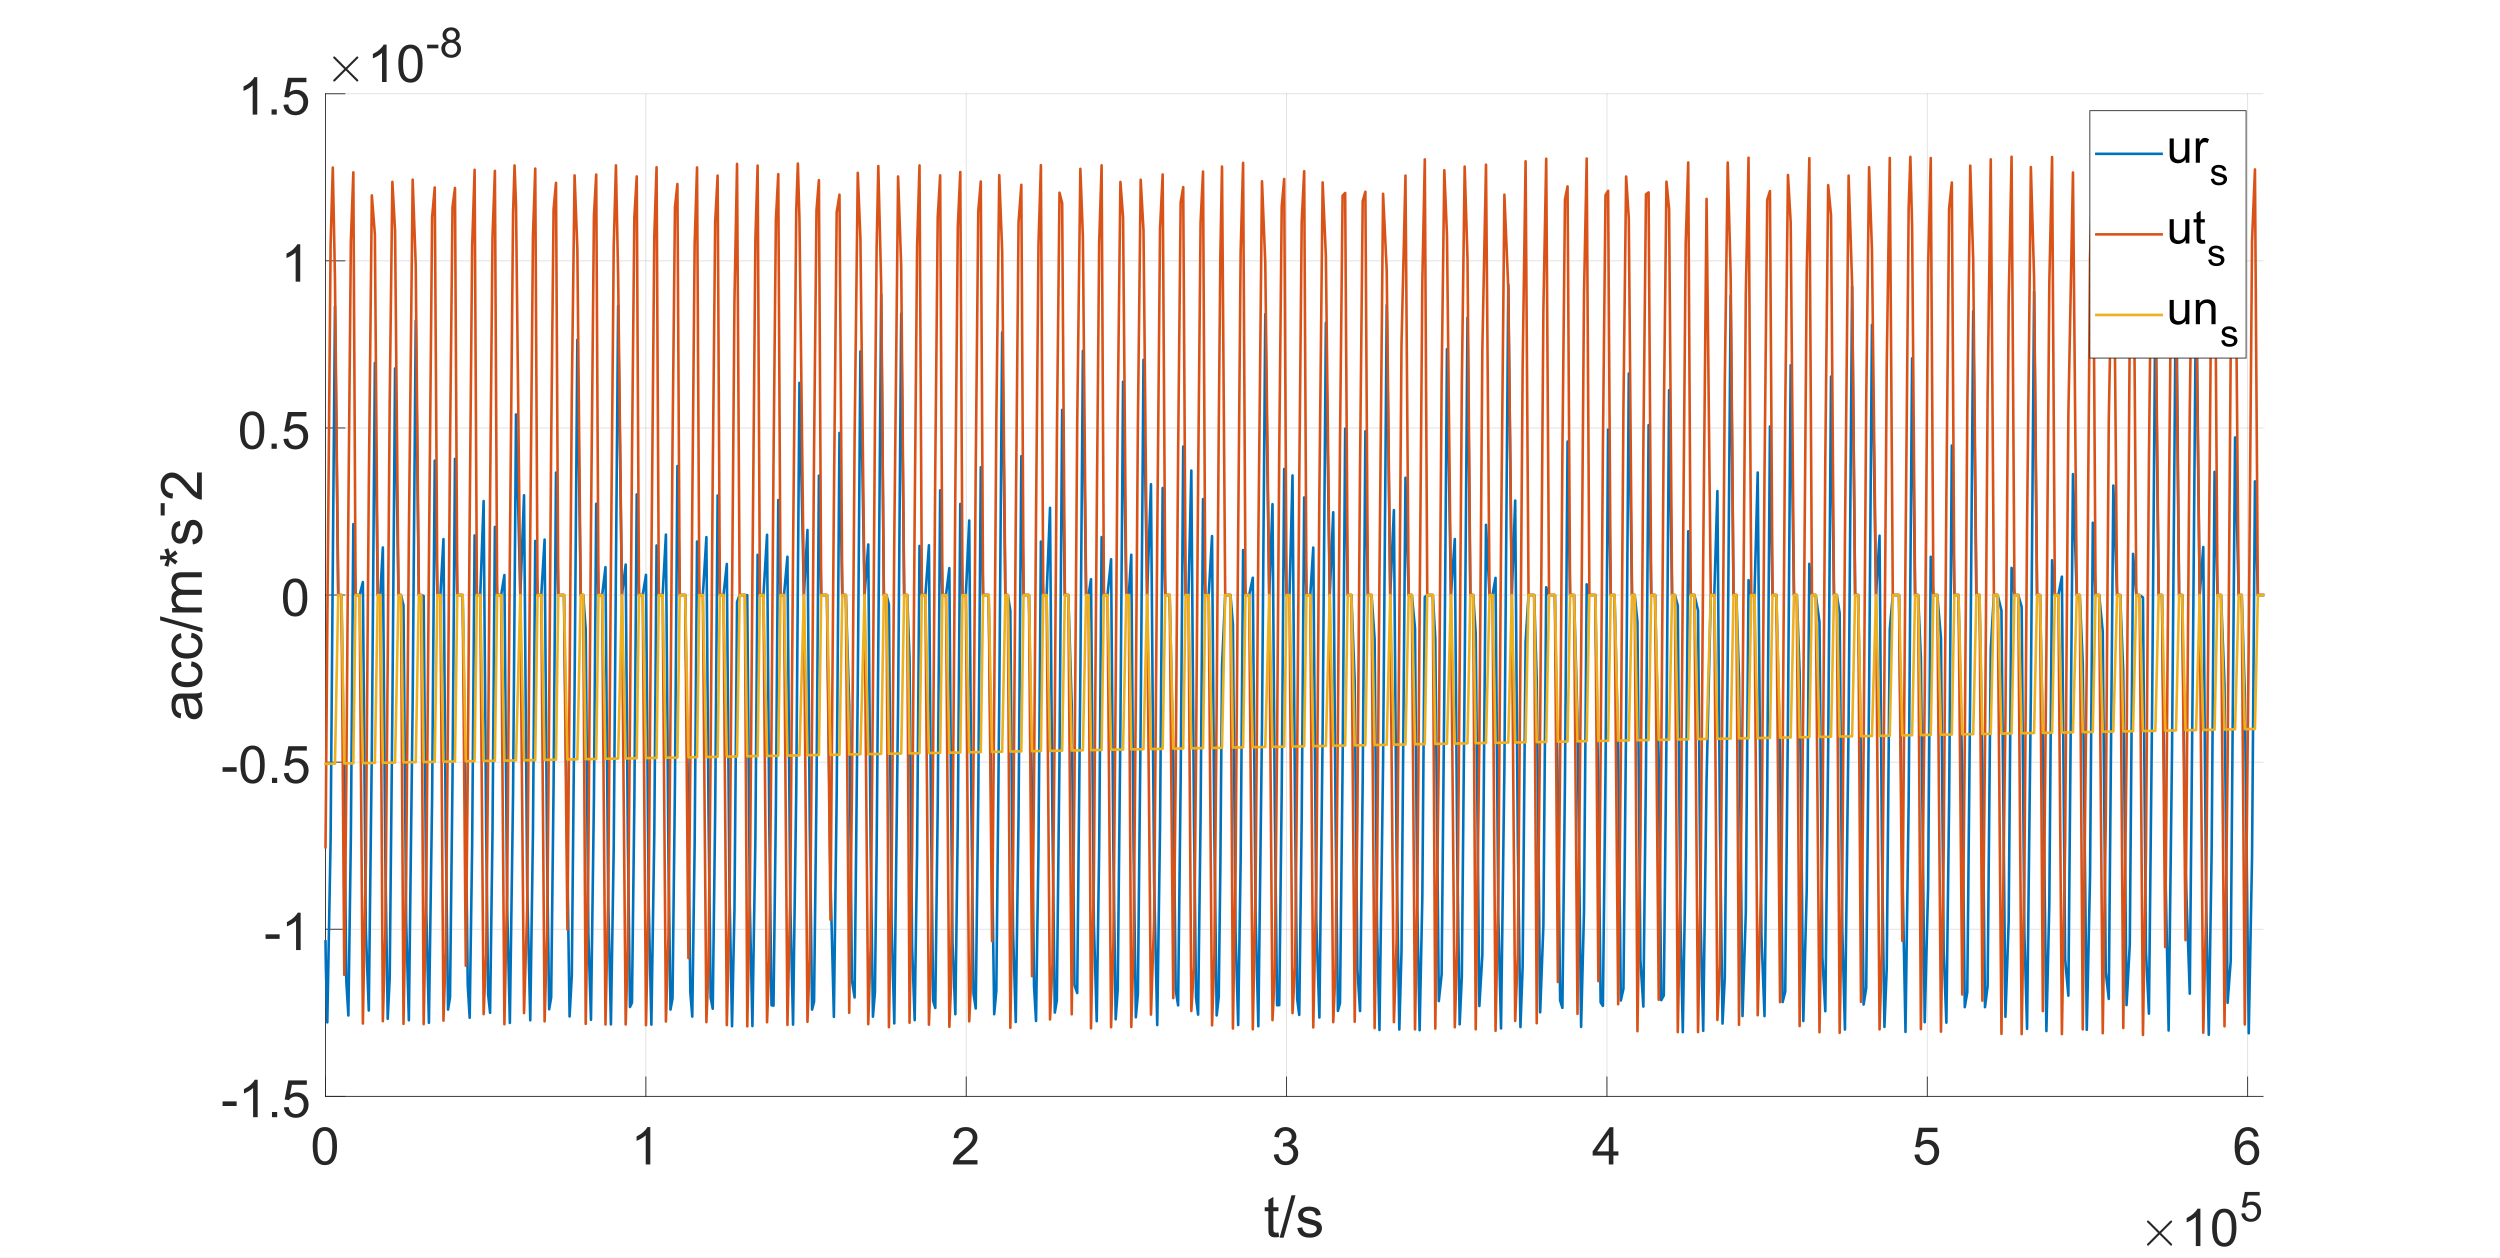 <?xml version="1.0"?>
<!DOCTYPE svg PUBLIC '-//W3C//DTD SVG 1.0//EN'
          'http://www.w3.org/TR/2001/REC-SVG-20010904/DTD/svg10.dtd'>
<svg xmlns:xlink="http://www.w3.org/1999/xlink" style="fill-opacity:1; color-rendering:auto; color-interpolation:auto; text-rendering:auto; stroke:black; stroke-linecap:square; stroke-miterlimit:10; shape-rendering:auto; stroke-opacity:1; fill:black; stroke-dasharray:none; font-weight:normal; stroke-width:1; font-family:'Dialog'; font-style:normal; stroke-linejoin:miter; font-size:12px; stroke-dashoffset:0; image-rendering:auto;" width="1920" height="966" xmlns="http://www.w3.org/2000/svg"
><rect width="100%" height="100%" fill="#333333" stroke="none"/><!--Generated by the Batik Graphics2D SVG Generator--><defs id="genericDefs"
  /><g
  ><defs id="defs1"
    ><clipPath clipPathUnits="userSpaceOnUse" id="clipPath1"
      ><path d="M0 0 L1920 0 L1920 966 L0 966 L0 0 Z"
      /></clipPath
    ></defs
    ><g style="fill:white; stroke:white;"
    ><rect x="0" y="0" width="1920" style="clip-path:url(#clipPath1); stroke:none;" height="966"
    /></g
    ><g style="fill:white; text-rendering:optimizeSpeed; color-rendering:optimizeSpeed; image-rendering:optimizeSpeed; shape-rendering:crispEdges; stroke:white; color-interpolation:sRGB;"
    ><rect x="0" width="1920" height="966" y="0" style="stroke:none;"
      /><path style="stroke:none;" d="M250 842 L1738 842 L1738 72 L250 72 Z"
    /></g
    ><g style="stroke-linecap:butt; fill-opacity:0.149; fill:rgb(38,38,38); text-rendering:geometricPrecision; image-rendering:optimizeQuality; color-rendering:optimizeQuality; stroke-linejoin:round; stroke:rgb(38,38,38); color-interpolation:linearRGB; stroke-width:0.667; stroke-opacity:0.149;"
    ><line y2="72" style="fill:none;" x1="250" x2="250" y1="842"
      /><line y2="72" style="fill:none;" x1="496.031" x2="496.031" y1="842"
      /><line y2="72" style="fill:none;" x1="742.063" x2="742.063" y1="842"
      /><line y2="72" style="fill:none;" x1="988.094" x2="988.094" y1="842"
      /><line y2="72" style="fill:none;" x1="1234.125" x2="1234.125" y1="842"
      /><line y2="72" style="fill:none;" x1="1480.157" x2="1480.157" y1="842"
      /><line y2="72" style="fill:none;" x1="1726.188" x2="1726.188" y1="842"
      /><line y2="842" style="fill:none;" x1="1738" x2="250" y1="842"
      /><line y2="713.667" style="fill:none;" x1="1738" x2="250" y1="713.667"
      /><line y2="585.333" style="fill:none;" x1="1738" x2="250" y1="585.333"
      /><line y2="457" style="fill:none;" x1="1738" x2="250" y1="457"
      /><line y2="328.667" style="fill:none;" x1="1738" x2="250" y1="328.667"
      /><line y2="200.333" style="fill:none;" x1="1738" x2="250" y1="200.333"
      /><line y2="72" style="fill:none;" x1="1738" x2="250" y1="72"
      /><line x1="250" x2="1738" y1="842" style="stroke-linecap:square; fill-opacity:1; fill:none; stroke-opacity:1;" y2="842"
      /><line x1="250" x2="250" y1="842" style="stroke-linecap:square; fill-opacity:1; fill:none; stroke-opacity:1;" y2="827.12"
      /><line x1="496.031" x2="496.031" y1="842" style="stroke-linecap:square; fill-opacity:1; fill:none; stroke-opacity:1;" y2="827.12"
      /><line x1="742.063" x2="742.063" y1="842" style="stroke-linecap:square; fill-opacity:1; fill:none; stroke-opacity:1;" y2="827.12"
      /><line x1="988.094" x2="988.094" y1="842" style="stroke-linecap:square; fill-opacity:1; fill:none; stroke-opacity:1;" y2="827.12"
      /><line x1="1234.125" x2="1234.125" y1="842" style="stroke-linecap:square; fill-opacity:1; fill:none; stroke-opacity:1;" y2="827.12"
      /><line x1="1480.157" x2="1480.157" y1="842" style="stroke-linecap:square; fill-opacity:1; fill:none; stroke-opacity:1;" y2="827.12"
      /><line x1="1726.188" x2="1726.188" y1="842" style="stroke-linecap:square; fill-opacity:1; fill:none; stroke-opacity:1;" y2="827.12"
    /></g
    ><g transform="translate(250,853.333)" style="font-size:40px; fill:rgb(38,38,38); text-rendering:geometricPrecision; color-rendering:optimizeQuality; image-rendering:optimizeQuality; stroke:rgb(38,38,38); color-interpolation:linearRGB;"
    ><path style="stroke:none;" d="M-9.844 26.875 Q-9.844 21.797 -8.797 18.703 Q-7.75 15.609 -5.688 13.93 Q-3.625 12.25 -0.5 12.25 Q1.797 12.25 3.539 13.18 Q5.281 14.109 6.414 15.852 Q7.547 17.594 8.188 20.109 Q8.828 22.625 8.828 26.875 Q8.828 31.922 7.797 35.016 Q6.766 38.109 4.703 39.797 Q2.641 41.484 -0.5 41.484 Q-4.641 41.484 -7 38.516 Q-9.844 34.938 -9.844 26.875 ZM-6.219 26.875 Q-6.219 33.922 -4.57 36.258 Q-2.922 38.594 -0.5 38.594 Q1.922 38.594 3.57 36.25 Q5.219 33.906 5.219 26.875 Q5.219 19.812 3.57 17.484 Q1.922 15.156 -0.547 15.156 Q-2.969 15.156 -4.406 17.203 Q-6.219 19.828 -6.219 26.875 Z"
    /></g
    ><g transform="translate(496.031,853.333)" style="font-size:40px; fill:rgb(38,38,38); text-rendering:geometricPrecision; color-rendering:optimizeQuality; image-rendering:optimizeQuality; stroke:rgb(38,38,38); color-interpolation:linearRGB;"
    ><path style="stroke:none;" d="M3.406 41 L-0.109 41 L-0.109 18.594 Q-1.375 19.812 -3.438 21.023 Q-5.5 22.234 -7.141 22.828 L-7.141 19.438 Q-4.188 18.047 -1.984 16.078 Q0.219 14.109 1.141 12.25 L3.406 12.25 L3.406 41 Z"
    /></g
    ><g transform="translate(742.063,853.333)" style="font-size:40px; fill:rgb(38,38,38); text-rendering:geometricPrecision; color-rendering:optimizeQuality; image-rendering:optimizeQuality; stroke:rgb(38,38,38); color-interpolation:linearRGB;"
    ><path style="stroke:none;" d="M8.641 37.625 L8.641 41 L-10.281 41 Q-10.328 39.734 -9.875 38.562 Q-9.156 36.625 -7.562 34.75 Q-5.969 32.875 -2.969 30.406 Q1.703 26.578 3.344 24.344 Q4.984 22.109 4.984 20.125 Q4.984 18.031 3.492 16.594 Q2 15.156 -0.406 15.156 Q-2.938 15.156 -4.461 16.68 Q-5.984 18.203 -6.016 20.906 L-9.625 20.531 Q-9.25 16.484 -6.828 14.367 Q-4.406 12.25 -0.328 12.25 Q3.797 12.25 6.195 14.531 Q8.594 16.812 8.594 20.203 Q8.594 21.922 7.891 23.578 Q7.188 25.234 5.562 27.07 Q3.938 28.906 0.141 32.109 Q-3.016 34.766 -3.914 35.711 Q-4.812 36.656 -5.406 37.625 L8.641 37.625 Z"
    /></g
    ><g transform="translate(988.094,853.333)" style="font-size:40px; fill:rgb(38,38,38); text-rendering:geometricPrecision; color-rendering:optimizeQuality; image-rendering:optimizeQuality; stroke:rgb(38,38,38); color-interpolation:linearRGB;"
    ><path style="stroke:none;" d="M-9.812 33.438 L-6.297 32.969 Q-5.703 35.953 -4.242 37.273 Q-2.781 38.594 -0.703 38.594 Q1.781 38.594 3.492 36.875 Q5.203 35.156 5.203 32.625 Q5.203 30.203 3.617 28.625 Q2.031 27.047 -0.406 27.047 Q-1.406 27.047 -2.891 27.438 L-2.5 24.359 Q-2.141 24.391 -1.922 24.391 Q0.312 24.391 2.109 23.219 Q3.906 22.047 3.906 19.609 Q3.906 17.672 2.602 16.406 Q1.297 15.141 -0.781 15.141 Q-2.828 15.141 -4.195 16.43 Q-5.562 17.719 -5.953 20.297 L-9.469 19.672 Q-8.828 16.141 -6.539 14.195 Q-4.25 12.25 -0.859 12.25 Q1.484 12.25 3.461 13.258 Q5.438 14.266 6.484 16 Q7.531 17.734 7.531 19.688 Q7.531 21.547 6.531 23.07 Q5.531 24.594 3.578 25.484 Q6.125 26.078 7.531 27.922 Q8.938 29.766 8.938 32.547 Q8.938 36.297 6.203 38.906 Q3.469 41.516 -0.719 41.516 Q-4.484 41.516 -6.977 39.266 Q-9.469 37.016 -9.812 33.438 Z"
    /></g
    ><g transform="translate(1234.125,853.333)" style="font-size:40px; fill:rgb(38,38,38); text-rendering:geometricPrecision; color-rendering:optimizeQuality; image-rendering:optimizeQuality; stroke:rgb(38,38,38); color-interpolation:linearRGB;"
    ><path style="stroke:none;" d="M1.438 41 L1.438 34.141 L-10.984 34.141 L-10.984 30.922 L2.078 12.359 L4.953 12.359 L4.953 30.922 L8.812 30.922 L8.812 34.141 L4.953 34.141 L4.953 41 L1.438 41 ZM1.438 30.922 L1.438 18.016 L-7.531 30.922 L1.438 30.922 Z"
    /></g
    ><g transform="translate(1480.157,853.333)" style="font-size:40px; fill:rgb(38,38,38); text-rendering:geometricPrecision; color-rendering:optimizeQuality; image-rendering:optimizeQuality; stroke:rgb(38,38,38); color-interpolation:linearRGB;"
    ><path style="stroke:none;" d="M-9.844 33.5 L-6.141 33.188 Q-5.734 35.875 -4.242 37.234 Q-2.75 38.594 -0.641 38.594 Q1.906 38.594 3.664 36.68 Q5.422 34.766 5.422 31.609 Q5.422 28.594 3.727 26.859 Q2.031 25.125 -0.703 25.125 Q-2.391 25.125 -3.758 25.891 Q-5.125 26.656 -5.906 27.891 L-9.219 27.469 L-6.438 12.75 L7.797 12.75 L7.797 16.109 L-3.625 16.109 L-5.172 23.812 Q-2.594 22.016 0.234 22.016 Q3.984 22.016 6.562 24.609 Q9.141 27.203 9.141 31.297 Q9.141 35.172 6.875 38.016 Q4.125 41.484 -0.641 41.484 Q-4.547 41.484 -7.016 39.297 Q-9.484 37.109 -9.844 33.5 Z"
    /></g
    ><g transform="translate(1726.188,853.333)" style="font-size:40px; fill:rgb(38,38,38); text-rendering:geometricPrecision; color-rendering:optimizeQuality; image-rendering:optimizeQuality; stroke:rgb(38,38,38); color-interpolation:linearRGB;"
    ><path style="stroke:none;" d="M8.406 19.375 L4.906 19.656 Q4.438 17.578 3.578 16.641 Q2.156 15.141 0.062 15.141 Q-1.609 15.141 -2.891 16.078 Q-4.547 17.281 -5.5 19.609 Q-6.453 21.938 -6.5 26.234 Q-5.234 24.297 -3.398 23.359 Q-1.562 22.422 0.453 22.422 Q3.969 22.422 6.438 25.008 Q8.906 27.594 8.906 31.703 Q8.906 34.391 7.75 36.711 Q6.594 39.031 4.562 40.258 Q2.531 41.484 -0.047 41.484 Q-4.453 41.484 -7.227 38.25 Q-10 35.016 -10 27.594 Q-10 19.297 -6.922 15.531 Q-4.25 12.25 0.281 12.25 Q3.656 12.25 5.812 14.141 Q7.969 16.031 8.406 19.375 ZM-5.953 31.719 Q-5.953 33.531 -5.18 35.195 Q-4.406 36.859 -3.023 37.727 Q-1.641 38.594 -0.109 38.594 Q2.109 38.594 3.711 36.797 Q5.312 35 5.312 31.922 Q5.312 28.953 3.734 27.242 Q2.156 25.531 -0.25 25.531 Q-2.625 25.531 -4.289 27.242 Q-5.953 28.953 -5.953 31.719 Z"
    /></g
    ><g transform="translate(994.001,905)" style="font-size:44px; fill:rgb(38,38,38); text-rendering:geometricPrecision; color-rendering:optimizeQuality; image-rendering:optimizeQuality; stroke:rgb(38,38,38); color-interpolation:linearRGB;"
    ><path style="stroke:none;" d="M-12.156 41.547 L-11.594 44.953 Q-13.234 45.297 -14.516 45.297 Q-16.625 45.297 -17.781 44.633 Q-18.938 43.969 -19.414 42.883 Q-19.891 41.797 -19.891 38.312 L-19.891 25.188 L-22.719 25.188 L-22.719 22.188 L-19.891 22.188 L-19.891 16.531 L-16.047 14.219 L-16.047 22.188 L-12.156 22.188 L-12.156 25.188 L-16.047 25.188 L-16.047 38.531 Q-16.047 40.188 -15.844 40.656 Q-15.641 41.125 -15.18 41.406 Q-14.719 41.688 -13.859 41.688 Q-13.203 41.688 -12.156 41.547 ZM-11.275 45.531 L-2.15 12.969 L0.943 12.969 L-8.166 45.531 L-11.275 45.531 ZM2.309 38.188 L6.121 37.594 Q6.449 39.891 7.918 41.109 Q9.387 42.328 12.043 42.328 Q14.699 42.328 15.988 41.25 Q17.277 40.172 17.277 38.703 Q17.277 37.391 16.137 36.641 Q15.34 36.125 12.184 35.328 Q7.934 34.25 6.293 33.469 Q4.652 32.688 3.801 31.305 Q2.949 29.922 2.949 28.234 Q2.949 26.719 3.644 25.414 Q4.34 24.109 5.543 23.25 Q6.449 22.594 8.004 22.133 Q9.559 21.672 11.355 21.672 Q14.027 21.672 16.059 22.445 Q18.09 23.219 19.059 24.539 Q20.027 25.859 20.387 28.062 L16.605 28.578 Q16.355 26.828 15.121 25.836 Q13.887 24.844 11.621 24.844 Q8.965 24.844 7.824 25.727 Q6.684 26.609 6.684 27.797 Q6.684 28.547 7.152 29.141 Q7.637 29.766 8.637 30.172 Q9.215 30.391 12.059 31.156 Q16.168 32.266 17.785 32.961 Q19.402 33.656 20.324 34.984 Q21.246 36.312 21.246 38.297 Q21.246 40.234 20.121 41.938 Q18.996 43.641 16.871 44.578 Q14.746 45.516 12.059 45.516 Q7.606 45.516 5.277 43.664 Q2.949 41.812 2.309 38.188 Z"
    /></g
    ><g transform="translate(1643,957)" style="font-size:40px; fill:rgb(38,38,38); text-rendering:geometricPrecision; image-rendering:optimizeQuality; color-rendering:optimizeQuality; font-family:'mwb_cmsy10'; stroke:rgb(38,38,38); color-interpolation:linearRGB;"
    ><path style="stroke:none;" d="M5.875 -1.156 Q5.875 -1.469 6.078 -1.719 L14.391 -10 L6.078 -18.328 Q5.875 -18.516 5.875 -18.844 Q5.875 -19.141 6.109 -19.398 Q6.344 -19.656 6.688 -19.656 Q6.953 -19.656 7.281 -19.391 L15.562 -11.109 L23.812 -19.391 Q24.141 -19.656 24.391 -19.656 Q24.734 -19.656 24.969 -19.422 Q25.203 -19.188 25.203 -18.844 Q25.203 -18.516 25 -18.328 L16.688 -10 L25 -1.719 Q25.203 -1.469 25.203 -1.156 Q25.203 -0.828 24.969 -0.594 Q24.734 -0.359 24.391 -0.359 Q24.109 -0.359 23.812 -0.641 L15.562 -8.891 L7.281 -0.641 Q7 -0.359 6.688 -0.359 Q6.344 -0.359 6.109 -0.609 Q5.875 -0.859 5.875 -1.156 Z"
    /></g
    ><g transform="translate(1675,957)" style="font-size:40px; fill:rgb(38,38,38); text-rendering:geometricPrecision; color-rendering:optimizeQuality; image-rendering:optimizeQuality; stroke:rgb(38,38,38); color-interpolation:linearRGB;"
    ><path style="stroke:none;" d="M14.906 0 L11.391 0 L11.391 -22.406 Q10.125 -21.188 8.062 -19.977 Q6 -18.766 4.359 -18.172 L4.359 -21.562 Q7.312 -22.953 9.516 -24.922 Q11.719 -26.891 12.641 -28.75 L14.906 -28.75 L14.906 0 ZM23.902 -14.125 Q23.902 -19.203 24.949 -22.297 Q25.996 -25.391 28.059 -27.07 Q30.121 -28.75 33.246 -28.75 Q35.543 -28.75 37.285 -27.82 Q39.027 -26.891 40.16 -25.148 Q41.293 -23.406 41.934 -20.891 Q42.574 -18.375 42.574 -14.125 Q42.574 -9.078 41.543 -5.984 Q40.512 -2.891 38.449 -1.203 Q36.387 0.484 33.246 0.484 Q29.105 0.484 26.746 -2.484 Q23.902 -6.062 23.902 -14.125 ZM27.527 -14.125 Q27.527 -7.078 29.176 -4.742 Q30.824 -2.406 33.246 -2.406 Q35.668 -2.406 37.316 -4.75 Q38.965 -7.094 38.965 -14.125 Q38.965 -21.188 37.316 -23.516 Q35.668 -25.844 33.199 -25.844 Q30.777 -25.844 29.34 -23.797 Q27.527 -21.172 27.527 -14.125 Z"
    /></g
    ><g transform="translate(1720,938)" style="font-size:32px; fill:rgb(38,38,38); text-rendering:geometricPrecision; color-rendering:optimizeQuality; image-rendering:optimizeQuality; stroke:rgb(38,38,38); color-interpolation:linearRGB;"
    ><path style="stroke:none;" d="M1.328 -6 L4.281 -6.25 Q4.609 -4.094 5.805 -3.008 Q7 -1.922 8.688 -1.922 Q10.719 -1.922 12.125 -3.453 Q13.531 -4.984 13.531 -7.516 Q13.531 -9.922 12.18 -11.312 Q10.828 -12.703 8.641 -12.703 Q7.281 -12.703 6.188 -12.086 Q5.094 -11.469 4.469 -10.484 L1.828 -10.828 L4.047 -22.594 L15.438 -22.594 L15.438 -19.906 L6.297 -19.906 L5.062 -13.75 Q7.125 -15.188 9.391 -15.188 Q12.391 -15.188 14.453 -13.109 Q16.516 -11.031 16.516 -7.766 Q16.516 -4.656 14.703 -2.391 Q12.5 0.391 8.688 0.391 Q5.562 0.391 3.586 -1.359 Q1.609 -3.109 1.328 -6 Z"
    /></g
    ><g style="fill:rgb(38,38,38); text-rendering:geometricPrecision; image-rendering:optimizeQuality; color-rendering:optimizeQuality; stroke-linejoin:round; stroke:rgb(38,38,38); color-interpolation:linearRGB; stroke-width:0.667;"
    ><line y2="72" style="fill:none;" x1="250" x2="250" y1="842"
      /><line y2="842" style="fill:none;" x1="250" x2="264.88" y1="842"
      /><line y2="713.667" style="fill:none;" x1="250" x2="264.88" y1="713.667"
      /><line y2="585.333" style="fill:none;" x1="250" x2="264.88" y1="585.333"
      /><line y2="457" style="fill:none;" x1="250" x2="264.88" y1="457"
      /><line y2="328.667" style="fill:none;" x1="250" x2="264.88" y1="328.667"
      /><line y2="200.333" style="fill:none;" x1="250" x2="264.88" y1="200.333"
      /><line y2="72" style="fill:none;" x1="250" x2="264.88" y1="72"
    /></g
    ><g transform="translate(238.667,842)" style="font-size:40px; fill:rgb(38,38,38); text-rendering:geometricPrecision; color-rendering:optimizeQuality; image-rendering:optimizeQuality; stroke:rgb(38,38,38); color-interpolation:linearRGB;"
    ><path style="stroke:none;" d="M-67.734 7.406 L-67.734 3.875 L-56.922 3.875 L-56.922 7.406 L-67.734 7.406 ZM-40.773 16 L-44.289 16 L-44.289 -6.406 Q-45.555 -5.188 -47.617 -3.977 Q-49.68 -2.766 -51.32 -2.172 L-51.32 -5.562 Q-48.367 -6.953 -46.164 -8.922 Q-43.961 -10.891 -43.039 -12.75 L-40.773 -12.75 L-40.773 16 ZM-29.793 16 L-29.793 12 L-25.793 12 L-25.793 16 L-29.793 16 ZM-20.664 8.5 L-16.961 8.188 Q-16.555 10.875 -15.062 12.234 Q-13.57 13.594 -11.461 13.594 Q-8.914 13.594 -7.156 11.68 Q-5.398 9.766 -5.398 6.609 Q-5.398 3.594 -7.094 1.859 Q-8.789 0.125 -11.523 0.125 Q-13.211 0.125 -14.578 0.891 Q-15.945 1.656 -16.727 2.891 L-20.039 2.469 L-17.258 -12.25 L-3.023 -12.25 L-3.023 -8.891 L-14.445 -8.891 L-15.992 -1.188 Q-13.414 -2.984 -10.586 -2.984 Q-6.836 -2.984 -4.258 -0.391 Q-1.68 2.203 -1.68 6.297 Q-1.68 10.172 -3.945 13.016 Q-6.695 16.484 -11.461 16.484 Q-15.367 16.484 -17.836 14.297 Q-20.305 12.109 -20.664 8.5 Z"
    /></g
    ><g transform="translate(238.667,713.667)" style="font-size:40px; fill:rgb(38,38,38); text-rendering:geometricPrecision; color-rendering:optimizeQuality; image-rendering:optimizeQuality; stroke:rgb(38,38,38); color-interpolation:linearRGB;"
    ><path style="stroke:none;" d="M-34.734 7.406 L-34.734 3.875 L-23.922 3.875 L-23.922 7.406 L-34.734 7.406 ZM-7.773 16 L-11.289 16 L-11.289 -6.406 Q-12.555 -5.188 -14.617 -3.977 Q-16.68 -2.766 -18.32 -2.172 L-18.32 -5.562 Q-15.367 -6.953 -13.164 -8.922 Q-10.961 -10.891 -10.039 -12.75 L-7.773 -12.75 L-7.773 16 Z"
    /></g
    ><g transform="translate(238.667,585.333)" style="font-size:40px; fill:rgb(38,38,38); text-rendering:geometricPrecision; color-rendering:optimizeQuality; image-rendering:optimizeQuality; stroke:rgb(38,38,38); color-interpolation:linearRGB;"
    ><path style="stroke:none;" d="M-67.734 7.406 L-67.734 3.875 L-56.922 3.875 L-56.922 7.406 L-67.734 7.406 ZM-54.023 1.875 Q-54.023 -3.203 -52.977 -6.297 Q-51.93 -9.391 -49.867 -11.07 Q-47.805 -12.75 -44.68 -12.75 Q-42.383 -12.75 -40.641 -11.82 Q-38.898 -10.891 -37.766 -9.148 Q-36.633 -7.406 -35.992 -4.891 Q-35.352 -2.375 -35.352 1.875 Q-35.352 6.922 -36.383 10.016 Q-37.414 13.109 -39.477 14.797 Q-41.539 16.484 -44.68 16.484 Q-48.82 16.484 -51.18 13.516 Q-54.023 9.938 -54.023 1.875 ZM-50.398 1.875 Q-50.398 8.922 -48.75 11.258 Q-47.102 13.594 -44.68 13.594 Q-42.258 13.594 -40.609 11.25 Q-38.961 8.906 -38.961 1.875 Q-38.961 -5.188 -40.609 -7.516 Q-42.258 -9.844 -44.727 -9.844 Q-47.148 -9.844 -48.586 -7.797 Q-50.398 -5.172 -50.398 1.875 ZM-29.793 16 L-29.793 12 L-25.793 12 L-25.793 16 L-29.793 16 ZM-20.664 8.5 L-16.961 8.188 Q-16.555 10.875 -15.062 12.234 Q-13.57 13.594 -11.461 13.594 Q-8.914 13.594 -7.156 11.68 Q-5.398 9.766 -5.398 6.609 Q-5.398 3.594 -7.094 1.859 Q-8.789 0.125 -11.523 0.125 Q-13.211 0.125 -14.578 0.891 Q-15.945 1.656 -16.727 2.891 L-20.039 2.469 L-17.258 -12.25 L-3.023 -12.25 L-3.023 -8.891 L-14.445 -8.891 L-15.992 -1.188 Q-13.414 -2.984 -10.586 -2.984 Q-6.836 -2.984 -4.258 -0.391 Q-1.68 2.203 -1.68 6.297 Q-1.68 10.172 -3.945 13.016 Q-6.695 16.484 -11.461 16.484 Q-15.367 16.484 -17.836 14.297 Q-20.305 12.109 -20.664 8.5 Z"
    /></g
    ><g transform="translate(238.667,457)" style="font-size:40px; fill:rgb(38,38,38); text-rendering:geometricPrecision; color-rendering:optimizeQuality; image-rendering:optimizeQuality; stroke:rgb(38,38,38); color-interpolation:linearRGB;"
    ><path style="stroke:none;" d="M-21.344 1.875 Q-21.344 -3.203 -20.297 -6.297 Q-19.25 -9.391 -17.188 -11.07 Q-15.125 -12.75 -12 -12.75 Q-9.703 -12.75 -7.961 -11.82 Q-6.219 -10.891 -5.086 -9.148 Q-3.953 -7.406 -3.312 -4.891 Q-2.672 -2.375 -2.672 1.875 Q-2.672 6.922 -3.703 10.016 Q-4.734 13.109 -6.797 14.797 Q-8.859 16.484 -12 16.484 Q-16.141 16.484 -18.5 13.516 Q-21.344 9.938 -21.344 1.875 ZM-17.719 1.875 Q-17.719 8.922 -16.07 11.258 Q-14.422 13.594 -12 13.594 Q-9.578 13.594 -7.93 11.25 Q-6.281 8.906 -6.281 1.875 Q-6.281 -5.188 -7.93 -7.516 Q-9.578 -9.844 -12.047 -9.844 Q-14.469 -9.844 -15.906 -7.797 Q-17.719 -5.172 -17.719 1.875 Z"
    /></g
    ><g transform="translate(238.667,328.667)" style="font-size:40px; fill:rgb(38,38,38); text-rendering:geometricPrecision; color-rendering:optimizeQuality; image-rendering:optimizeQuality; stroke:rgb(38,38,38); color-interpolation:linearRGB;"
    ><path style="stroke:none;" d="M-54.344 1.875 Q-54.344 -3.203 -53.297 -6.297 Q-52.25 -9.391 -50.188 -11.07 Q-48.125 -12.75 -45 -12.75 Q-42.703 -12.75 -40.961 -11.82 Q-39.219 -10.891 -38.086 -9.148 Q-36.953 -7.406 -36.312 -4.891 Q-35.672 -2.375 -35.672 1.875 Q-35.672 6.922 -36.703 10.016 Q-37.734 13.109 -39.797 14.797 Q-41.859 16.484 -45 16.484 Q-49.141 16.484 -51.5 13.516 Q-54.344 9.938 -54.344 1.875 ZM-50.719 1.875 Q-50.719 8.922 -49.07 11.258 Q-47.422 13.594 -45 13.594 Q-42.578 13.594 -40.93 11.25 Q-39.281 8.906 -39.281 1.875 Q-39.281 -5.188 -40.93 -7.516 Q-42.578 -9.844 -45.047 -9.844 Q-47.469 -9.844 -48.906 -7.797 Q-50.719 -5.172 -50.719 1.875 ZM-30.113 16 L-30.113 12 L-26.113 12 L-26.113 16 L-30.113 16 ZM-20.984 8.5 L-17.281 8.188 Q-16.875 10.875 -15.383 12.234 Q-13.891 13.594 -11.781 13.594 Q-9.234 13.594 -7.477 11.68 Q-5.719 9.766 -5.719 6.609 Q-5.719 3.594 -7.414 1.859 Q-9.109 0.125 -11.844 0.125 Q-13.531 0.125 -14.898 0.891 Q-16.266 1.656 -17.047 2.891 L-20.359 2.469 L-17.578 -12.25 L-3.344 -12.25 L-3.344 -8.891 L-14.766 -8.891 L-16.312 -1.188 Q-13.734 -2.984 -10.906 -2.984 Q-7.156 -2.984 -4.578 -0.391 Q-2 2.203 -2 6.297 Q-2 10.172 -4.266 13.016 Q-7.016 16.484 -11.781 16.484 Q-15.688 16.484 -18.156 14.297 Q-20.625 12.109 -20.984 8.5 Z"
    /></g
    ><g transform="translate(238.667,200.333)" style="font-size:40px; fill:rgb(38,38,38); text-rendering:geometricPrecision; color-rendering:optimizeQuality; image-rendering:optimizeQuality; stroke:rgb(38,38,38); color-interpolation:linearRGB;"
    ><path style="stroke:none;" d="M-8.094 16 L-11.609 16 L-11.609 -6.406 Q-12.875 -5.188 -14.938 -3.977 Q-17 -2.766 -18.641 -2.172 L-18.641 -5.562 Q-15.688 -6.953 -13.484 -8.922 Q-11.281 -10.891 -10.359 -12.75 L-8.094 -12.75 L-8.094 16 Z"
    /></g
    ><g transform="translate(238.667,72)" style="font-size:40px; fill:rgb(38,38,38); text-rendering:geometricPrecision; color-rendering:optimizeQuality; image-rendering:optimizeQuality; stroke:rgb(38,38,38); color-interpolation:linearRGB;"
    ><path style="stroke:none;" d="M-41.094 16 L-44.609 16 L-44.609 -6.406 Q-45.875 -5.188 -47.938 -3.977 Q-50 -2.766 -51.641 -2.172 L-51.641 -5.562 Q-48.688 -6.953 -46.484 -8.922 Q-44.281 -10.891 -43.359 -12.75 L-41.094 -12.75 L-41.094 16 ZM-30.113 16 L-30.113 12 L-26.113 12 L-26.113 16 L-30.113 16 ZM-20.984 8.5 L-17.281 8.188 Q-16.875 10.875 -15.383 12.234 Q-13.891 13.594 -11.781 13.594 Q-9.234 13.594 -7.477 11.68 Q-5.719 9.766 -5.719 6.609 Q-5.719 3.594 -7.414 1.859 Q-9.109 0.125 -11.844 0.125 Q-13.531 0.125 -14.898 0.891 Q-16.266 1.656 -17.047 2.891 L-20.359 2.469 L-17.578 -12.25 L-3.344 -12.25 L-3.344 -8.891 L-14.766 -8.891 L-16.312 -1.188 Q-13.734 -2.984 -10.906 -2.984 Q-7.156 -2.984 -4.578 -0.391 Q-2 2.203 -2 6.297 Q-2 10.172 -4.266 13.016 Q-7.016 16.484 -11.781 16.484 Q-15.688 16.484 -18.156 14.297 Q-20.625 12.109 -20.984 8.5 Z"
    /></g
    ><g transform="translate(155,554) rotate(-90)" style="font-size:44px; fill:rgb(38,38,38); text-rendering:geometricPrecision; color-rendering:optimizeQuality; image-rendering:optimizeQuality; stroke:rgb(38,38,38); color-interpolation:linearRGB;"
    ><path style="stroke:none;" d="M17.797 -2.812 Q15.641 -0.984 13.656 -0.234 Q11.672 0.516 9.391 0.516 Q5.625 0.516 3.609 -1.32 Q1.594 -3.156 1.594 -6.016 Q1.594 -7.688 2.352 -9.078 Q3.109 -10.469 4.352 -11.305 Q5.594 -12.141 7.141 -12.562 Q8.266 -12.875 10.578 -13.156 Q15.25 -13.703 17.469 -14.484 Q17.484 -15.281 17.484 -15.484 Q17.484 -17.859 16.391 -18.828 Q14.906 -20.125 11.984 -20.125 Q9.266 -20.125 7.961 -19.172 Q6.656 -18.219 6.031 -15.797 L2.25 -16.312 Q2.766 -18.734 3.953 -20.227 Q5.141 -21.719 7.375 -22.523 Q9.609 -23.328 12.547 -23.328 Q15.469 -23.328 17.297 -22.641 Q19.125 -21.953 19.984 -20.914 Q20.844 -19.875 21.188 -18.281 Q21.375 -17.297 21.375 -14.719 L21.375 -9.562 Q21.375 -4.172 21.625 -2.742 Q21.875 -1.312 22.609 0 L18.562 0 Q17.969 -1.203 17.797 -2.812 ZM17.469 -11.453 Q15.359 -10.594 11.156 -9.984 Q8.766 -9.641 7.781 -9.211 Q6.797 -8.781 6.258 -7.961 Q5.719 -7.141 5.719 -6.125 Q5.719 -4.578 6.891 -3.547 Q8.062 -2.516 10.312 -2.516 Q12.547 -2.516 14.289 -3.492 Q16.031 -4.469 16.844 -6.172 Q17.469 -7.484 17.469 -10.031 L17.469 -11.453 ZM42.268 -8.359 L46.065 -7.859 Q45.44 -3.938 42.869 -1.711 Q40.299 0.516 36.565 0.516 Q31.877 0.516 29.033 -2.547 Q26.189 -5.609 26.189 -11.328 Q26.189 -15.016 27.416 -17.789 Q28.643 -20.562 31.143 -21.945 Q33.643 -23.328 36.596 -23.328 Q40.299 -23.328 42.666 -21.453 Q45.033 -19.578 45.705 -16.109 L41.94 -15.531 Q41.408 -17.828 40.041 -18.992 Q38.674 -20.156 36.736 -20.156 Q33.815 -20.156 31.986 -18.062 Q30.158 -15.969 30.158 -11.438 Q30.158 -6.828 31.924 -4.75 Q33.69 -2.672 36.518 -2.672 Q38.799 -2.672 40.322 -4.062 Q41.846 -5.453 42.268 -8.359 ZM64.268 -8.359 L68.064 -7.859 Q67.439 -3.938 64.869 -1.711 Q62.299 0.516 58.565 0.516 Q53.877 0.516 51.033 -2.547 Q48.19 -5.609 48.19 -11.328 Q48.19 -15.016 49.416 -17.789 Q50.643 -20.562 53.143 -21.945 Q55.643 -23.328 58.596 -23.328 Q62.299 -23.328 64.666 -21.453 Q67.033 -19.578 67.705 -16.109 L63.94 -15.531 Q63.408 -17.828 62.041 -18.992 Q60.674 -20.156 58.736 -20.156 Q55.815 -20.156 53.986 -18.062 Q52.158 -15.969 52.158 -11.438 Q52.158 -6.828 53.924 -4.75 Q55.69 -2.672 58.518 -2.672 Q60.799 -2.672 62.322 -4.062 Q63.846 -5.453 64.268 -8.359 ZM68.471 0.531 L77.596 -32.031 L80.689 -32.031 L71.58 0.531 L68.471 0.531 ZM83.602 0 L83.602 -22.812 L87.055 -22.812 L87.055 -19.609 Q88.133 -21.297 89.914 -22.312 Q91.695 -23.328 93.977 -23.328 Q96.508 -23.328 98.133 -22.281 Q99.758 -21.234 100.414 -19.344 Q103.133 -23.328 107.461 -23.328 Q110.867 -23.328 112.688 -21.453 Q114.508 -19.578 114.508 -15.656 L114.508 0 L110.664 0 L110.664 -14.375 Q110.664 -16.688 110.289 -17.711 Q109.914 -18.734 108.93 -19.359 Q107.945 -19.984 106.602 -19.984 Q104.195 -19.984 102.609 -18.383 Q101.023 -16.781 101.023 -13.25 L101.023 0 L97.148 0 L97.148 -14.828 Q97.148 -17.406 96.203 -18.695 Q95.258 -19.984 93.117 -19.984 Q91.477 -19.984 90.094 -19.125 Q88.711 -18.266 88.086 -16.609 Q87.461 -14.953 87.461 -11.844 L87.461 0 L83.602 0 ZM118.723 -25.719 L119.707 -28.766 Q123.129 -27.562 124.676 -26.688 Q124.269 -30.578 124.238 -32.031 L127.363 -32.031 Q127.301 -29.906 126.863 -26.703 Q129.082 -27.828 131.941 -28.766 L132.926 -25.719 Q130.191 -24.812 127.582 -24.516 Q128.879 -23.375 131.269 -20.453 L128.691 -18.625 Q127.441 -20.328 125.754 -23.25 Q124.16 -20.219 122.957 -18.625 L120.426 -20.453 Q122.91 -23.531 123.988 -24.516 Q121.223 -25.047 118.723 -25.719 ZM135.83 -6.812 L139.643 -7.406 Q139.971 -5.109 141.44 -3.891 Q142.908 -2.672 145.565 -2.672 Q148.221 -2.672 149.51 -3.75 Q150.799 -4.828 150.799 -6.297 Q150.799 -7.609 149.658 -8.359 Q148.861 -8.875 145.705 -9.672 Q141.455 -10.75 139.815 -11.531 Q138.174 -12.312 137.322 -13.695 Q136.471 -15.078 136.471 -16.766 Q136.471 -18.281 137.166 -19.586 Q137.861 -20.891 139.065 -21.75 Q139.971 -22.406 141.525 -22.867 Q143.08 -23.328 144.877 -23.328 Q147.549 -23.328 149.58 -22.555 Q151.611 -21.781 152.58 -20.461 Q153.549 -19.141 153.908 -16.938 L150.127 -16.422 Q149.877 -18.172 148.643 -19.164 Q147.408 -20.156 145.143 -20.156 Q142.486 -20.156 141.346 -19.273 Q140.205 -18.391 140.205 -17.203 Q140.205 -16.453 140.674 -15.859 Q141.158 -15.234 142.158 -14.828 Q142.736 -14.609 145.58 -13.844 Q149.69 -12.734 151.307 -12.039 Q152.924 -11.344 153.846 -10.016 Q154.768 -8.688 154.768 -6.703 Q154.768 -4.766 153.643 -3.062 Q152.518 -1.359 150.393 -0.422 Q148.268 0.516 145.58 0.516 Q141.127 0.516 138.799 -1.336 Q136.471 -3.188 135.83 -6.812 Z"
    /></g
    ><g transform="translate(134,397) rotate(-90)" style="font-size:35.2px; fill:rgb(38,38,38); text-rendering:geometricPrecision; color-rendering:optimizeQuality; image-rendering:optimizeQuality; stroke:rgb(38,38,38); color-interpolation:linearRGB;"
    ><path style="stroke:none;" d="M1.109 -7.516 L1.109 -10.609 L10.562 -10.609 L10.562 -7.516 L1.109 -7.516 Z"
    /></g
    ><g transform="translate(155,385) rotate(-90)" style="font-size:44px; fill:rgb(38,38,38); text-rendering:geometricPrecision; color-rendering:optimizeQuality; image-rendering:optimizeQuality; stroke:rgb(38,38,38); color-interpolation:linearRGB;"
    ><path style="stroke:none;" d="M22.156 -3.719 L22.156 0 L1.328 0 Q1.297 -1.391 1.781 -2.688 Q2.578 -4.812 4.328 -6.875 Q6.078 -8.938 9.391 -11.641 Q14.531 -15.859 16.336 -18.32 Q18.141 -20.781 18.141 -22.969 Q18.141 -25.266 16.492 -26.844 Q14.844 -28.422 12.203 -28.422 Q9.406 -28.422 7.734 -26.75 Q6.062 -25.078 6.031 -22.109 L2.062 -22.516 Q2.469 -26.969 5.133 -29.297 Q7.797 -31.625 12.297 -31.625 Q16.828 -31.625 19.469 -29.109 Q22.109 -26.594 22.109 -22.875 Q22.109 -20.984 21.336 -19.164 Q20.562 -17.344 18.766 -15.32 Q16.969 -13.297 12.812 -9.781 Q9.328 -6.859 8.336 -5.812 Q7.344 -4.766 6.703 -3.719 L22.156 -3.719 Z"
    /></g
    ><g transform="translate(250,63)" style="font-size:40px; fill:rgb(38,38,38); text-rendering:geometricPrecision; image-rendering:optimizeQuality; color-rendering:optimizeQuality; font-family:'mwb_cmsy10'; stroke:rgb(38,38,38); color-interpolation:linearRGB;"
    ><path style="stroke:none;" d="M5.875 -1.156 Q5.875 -1.469 6.078 -1.719 L14.391 -10 L6.078 -18.328 Q5.875 -18.516 5.875 -18.844 Q5.875 -19.141 6.109 -19.398 Q6.344 -19.656 6.688 -19.656 Q6.953 -19.656 7.281 -19.391 L15.562 -11.109 L23.812 -19.391 Q24.141 -19.656 24.391 -19.656 Q24.734 -19.656 24.969 -19.422 Q25.203 -19.188 25.203 -18.844 Q25.203 -18.516 25 -18.328 L16.688 -10 L25 -1.719 Q25.203 -1.469 25.203 -1.156 Q25.203 -0.828 24.969 -0.594 Q24.734 -0.359 24.391 -0.359 Q24.109 -0.359 23.812 -0.641 L15.562 -8.891 L7.281 -0.641 Q7 -0.359 6.688 -0.359 Q6.344 -0.359 6.109 -0.609 Q5.875 -0.859 5.875 -1.156 Z"
    /></g
    ><g transform="translate(282,63)" style="font-size:40px; fill:rgb(38,38,38); text-rendering:geometricPrecision; color-rendering:optimizeQuality; image-rendering:optimizeQuality; stroke:rgb(38,38,38); color-interpolation:linearRGB;"
    ><path style="stroke:none;" d="M14.906 0 L11.391 0 L11.391 -22.406 Q10.125 -21.188 8.062 -19.977 Q6 -18.766 4.359 -18.172 L4.359 -21.562 Q7.312 -22.953 9.516 -24.922 Q11.719 -26.891 12.641 -28.75 L14.906 -28.75 L14.906 0 ZM23.902 -14.125 Q23.902 -19.203 24.949 -22.297 Q25.996 -25.391 28.059 -27.07 Q30.121 -28.75 33.246 -28.75 Q35.543 -28.75 37.285 -27.82 Q39.027 -26.891 40.16 -25.148 Q41.293 -23.406 41.934 -20.891 Q42.574 -18.375 42.574 -14.125 Q42.574 -9.078 41.543 -5.984 Q40.512 -2.891 38.449 -1.203 Q36.387 0.484 33.246 0.484 Q29.105 0.484 26.746 -2.484 Q23.902 -6.062 23.902 -14.125 ZM27.527 -14.125 Q27.527 -7.078 29.176 -4.742 Q30.824 -2.406 33.246 -2.406 Q35.668 -2.406 37.316 -4.75 Q38.965 -7.094 38.965 -14.125 Q38.965 -21.188 37.316 -23.516 Q35.668 -25.844 33.199 -25.844 Q30.777 -25.844 29.34 -23.797 Q27.527 -21.172 27.527 -14.125 Z"
    /></g
    ><g transform="translate(327,44)" style="font-size:32px; fill:rgb(38,38,38); text-rendering:geometricPrecision; color-rendering:optimizeQuality; image-rendering:optimizeQuality; stroke:rgb(38,38,38); color-interpolation:linearRGB;"
    ><path style="stroke:none;" d="M1.016 -6.875 L1.016 -9.703 L9.656 -9.703 L9.656 -6.875 L1.016 -6.875 ZM16.312 -12.422 Q14.562 -13.062 13.719 -14.25 Q12.875 -15.438 12.875 -17.094 Q12.875 -19.594 14.672 -21.297 Q16.469 -23 19.453 -23 Q22.453 -23 24.281 -21.258 Q26.109 -19.516 26.109 -17.016 Q26.109 -15.422 25.273 -14.242 Q24.438 -13.062 22.734 -12.422 Q24.844 -11.734 25.945 -10.203 Q27.047 -8.672 27.047 -6.547 Q27.047 -3.609 24.969 -1.609 Q22.891 0.391 19.5 0.391 Q16.109 0.391 14.031 -1.617 Q11.953 -3.625 11.953 -6.625 Q11.953 -8.859 13.086 -10.367 Q14.219 -11.875 16.312 -12.422 ZM15.75 -17.188 Q15.75 -15.562 16.797 -14.531 Q17.844 -13.5 19.516 -13.5 Q21.141 -13.5 22.18 -14.523 Q23.219 -15.547 23.219 -17.031 Q23.219 -18.578 22.148 -19.633 Q21.078 -20.688 19.484 -20.688 Q17.875 -20.688 16.812 -19.656 Q15.75 -18.625 15.75 -17.188 ZM14.844 -6.609 Q14.844 -5.406 15.414 -4.281 Q15.984 -3.156 17.109 -2.539 Q18.234 -1.922 19.531 -1.922 Q21.547 -1.922 22.859 -3.219 Q24.172 -4.516 24.172 -6.516 Q24.172 -8.547 22.82 -9.875 Q21.469 -11.203 19.438 -11.203 Q17.453 -11.203 16.148 -9.891 Q14.844 -8.578 14.844 -6.609 Z"
    /></g
    ><g style="stroke-linecap:butt; fill:rgb(0,114,189); text-rendering:geometricPrecision; image-rendering:optimizeQuality; color-rendering:optimizeQuality; stroke-linejoin:round; stroke:rgb(0,114,189); color-interpolation:linearRGB; stroke-width:2;"
    ><path d="M250 723.044 L250 723.072 L250.002 723.21 L250.011 723.897 L250.054 727.282 L250.272 742.901 L251.362 785.176 L253.905 645.322 L255.581 435.079 L257.257 235.376 L259.761 457 L262.265 457 L264.407 609.379 L265.98 753.841 L267.553 779.882 L269.458 643.268 L271.363 402.538 L273.09 457 L274.637 457 L276.184 457 L278.684 447.01 L280.952 713.768 L283.219 776.075 L285.564 576.196 L287.908 278.783 L290.11 457 L292.065 457 L294.019 420.471 L295.891 656.725 L297.763 782.444 L299.283 751.401 L301.343 545.227 L303.404 282.926 L306.036 457 L307.961 457 L309.886 464.99 L311.944 707.472 L314.002 783.556 L316.924 539.287 L319.28 246.296 L321.649 457 L323.508 457 L325.366 457.728 L327.386 699.343 L329.406 785.517 L331.86 613.219 L333.878 353.77 L335.896 457 L338.234 457 L340.573 414.04 L342.336 639.771 L344.099 775.372 L345.615 766.065 L347.519 598.366 L349.423 352.368 L351.201 457 L353.271 457 L355.34 457 L357.726 623.422 L359.22 756.524 L360.713 781.6 L362.606 649.666 L364.499 411.212 L366.258 457 L368.839 457 L371.419 384.784 L373.393 638.7 L374.89 763.864 L376.387 777.839 L378.235 639.279 L380.083 404.645 L381.804 457 L383.333 457 L384.862 457 L387.382 441.638 L389.477 695.511 L391.572 785.595 L394.033 608.934 L395.167 464.064 L396.301 318.292 L399.604 457 L402.454 380.382 L404.867 681.717 L407.237 783.606 L409.309 638.695 L411.068 415.45 L412.827 457 L414.269 457 L415.712 457 L418.246 414.394 L420.198 661.033 L421.747 775.111 L423.297 766.01 L425.152 603.004 L427.007 362.966 L428.753 457 L430.954 457 L433.155 457 L435.765 664.601 L437.452 780.631 L439.14 749.038 L441.272 529.434 L443.405 260.946 L445.959 457 L447.894 457 L449.828 483.438 L451.851 716.899 L453.873 783.2 L456.134 613.256 L457.887 386.887 L459.641 457 L461.054 457 L462.467 457 L465.006 435.586 L467.095 691.124 L469.185 786.732 L471.339 650.436 L473.033 437.884 L474.727 234.834 L477.626 457 L480.525 433.585 L482.175 644.144 L483.825 773.375 L485.35 770.102 L487.18 615.809 L489.011 379.686 L490.725 457 L492.167 457 L493.61 457 L496.118 441.481 L498.186 693.423 L500.254 786.931 L502.507 639.583 L504.244 418.929 L505.981 457 L507.444 457 L508.908 457 L511.42 410.546 L513.384 659.69 L514.94 775.364 L516.496 766.756 L518.372 601.18 L520.248 357.923 L522.022 457 L524.134 457 L526.246 457 L528.697 635.383 L530.179 762.352 L531.662 780.75 L533.498 648.157 L535.335 415.889 L537.093 457 L539.798 457 L542.503 412.506 L544.145 625.608 L545.788 766.215 L547.382 774.708 L549.26 622.479 L551.139 380.526 L552.848 457 L554.253 457 L555.659 457 L558.191 433.132 L560.195 681.545 L562.2 788.157 L564.063 699.034 L566.053 462.245 L568.044 457 L570.056 457 L572.068 457 L573.903 457.13 L575.874 695.639 L577.845 788.021 L580.135 644.478 L581.859 426.067 L583.584 457 L586.337 457 L589.091 410.69 L590.801 632.043 L592.511 772.01 L594.05 772.34 L595.882 620.336 L597.713 384.037 L599.431 457 L600.768 457 L602.106 457 L604.751 427.568 L606.904 692.249 L609.057 786.896 L611.536 606.168 L612.756 448.854 L613.975 294.051 L617.388 457 L620.132 407.029 L621.896 635.146 L623.66 775.392 L625.193 769.332 L627.059 607.522 L628.926 365.301 L630.677 457 L632.899 457 L635.122 457 L637.804 675.663 L640.414 781.004 L642.566 610.736 L644.719 332.532 L646.873 457 L649.61 457 L652.205 541.415 L654.269 752.754 L656.333 766.059 L658.765 527.335 L660.789 269.876 L663.968 457 L666.818 418.16 L668.616 648.53 L670.413 780.816 L671.949 761.962 L673.239 655.692 L674.528 497.182 L676.748 226.12 L678.792 457 L680.836 457 L682.695 464.306 L684.757 709.321 L686.819 785.966 L689.736 539.953 L692.13 240.956 L694.405 457 L696.681 457 L698.536 505.605 L700.505 727.242 L702.473 783.486 L704.327 653.589 L706.181 419.24 L707.991 457 L710.708 457 L713.425 418.762 L715.059 630.79 L716.694 768.787 L718.298 774.092 L720.169 618.82 L722.04 376.565 L723.77 457 L725.147 457 L726.524 457 L729.089 436.301 L730.309 596.93 L731.529 723.971 L733.704 778.927 L735.599 630.961 L737.494 386.991 L739.216 457 L741.783 457 L744.351 399.748 L745.997 615.663 L747.644 763.119 L749.361 774.503 L751.303 611.122 L753.246 358.874 L755.007 457 L757.159 457 L759.311 457 L761.891 656.771 L763.539 778.918 L765.186 760.727 L767.423 537.99 L769.659 255.296 L772.114 457 L774.023 457 L775.933 468.97 L778.019 714.866 L780.105 784.892 L782.243 626.323 L784.381 350.35 L786.111 457 L788.175 457 L790.24 457 L792.593 615.106 L794.135 757.198 L795.676 784.099 L797.543 652.643 L799.41 415.903 L801.194 457 L803.804 457 L806.414 390.017 L808.255 630.233 L810.096 777.67 L811.646 768.29 L813.692 580.568 L815.737 314.76 L817.796 457 L820.46 457 L823.077 541.452 L825.185 756.338 L827.294 762.634 L829.714 517.769 L831.663 269.426 L834.125 457 L836.008 457 L837.891 444.832 L840.087 709.255 L842.283 784.271 L844.16 651.147 L846.038 412.481 L847.816 457 L850.564 457 L853.312 429.52 L855.08 655.521 L856.848 782.814 L858.419 759.644 L860.47 558.42 L862.52 293.144 L865 457 L866.91 457 L868.82 426.07 L870.573 651.129 L872.327 781.256 L873.885 763.455 L876.043 553.381 L878.201 276.331 L880.972 457 L883.947 371.914 L886.354 677.474 L888.76 787.261 L890.904 635.47 L892.926 374.806 L894.949 457 L898.318 457 L901.052 580.753 L902.916 760.241 L904.781 772.127 L906.745 599.346 L908.711 342.93 L910.562 457 L912.75 457 L914.938 361.382 L916.986 629.48 L918.562 766.34 L920.138 779.233 L922.034 628.596 L923.93 383.292 L925.682 457 L928.267 457 L930.852 411.71 L932.631 642.293 L934.41 779.837 L935.986 765.732 L937.243 664.712 L938.499 511.741 L940.946 457 L942.981 457 L945.015 457 L946.888 479.684 L948.904 716.528 L950.92 787.236 L952.811 661.165 L954.701 422.471 L956.564 457 L957.958 457 L959.352 457 L962.158 443.713 L964.283 702.735 L966.408 788.181 L969.205 559.116 L971.73 241.311 L974.754 457 L977.271 387.177 L979.04 619.971 L980.808 772.015 L982.465 771.954 L984.355 606.991 L986.245 360.141 L988.068 457 L990.353 457 L992.638 365.153 L994.666 630.856 L996.241 767.227 L997.815 779.458 L999.712 627.939 L1001.61 382.059 L1003.375 457 L1004.837 457 L1006.298 457 L1008.589 420.541 L1010.941 708.095 L1013.293 781.457 L1015.781 562.647 L1018.268 247.812 L1021.241 457 L1023.921 393.424 L1025.714 628.58 L1027.506 776.383 L1029.107 770.403 L1031.1 589.733 L1033.093 329.159 L1035.076 457 L1037.856 457 L1040.415 523.013 L1042.46 744.314 L1044.504 776.488 L1046.557 599.24 L1048.611 331.212 L1050.53 457 L1053.343 457 L1055.711 490.914 L1057.564 709.983 L1059.416 791.043 L1062.194 586.754 L1065.004 234.202 L1067.695 457 L1070.514 391.77 L1072.593 659.764 L1074.672 790.665 L1076.345 730.675 L1079.397 366.937 L1081.843 457 L1084.281 457 L1086.718 482.388 L1088.492 697.036 L1090.266 791.222 L1092.356 688.778 L1094.241 458.498 L1096.127 457 L1098.266 457 L1100.407 457 L1102.311 490.268 L1105 768.83 L1107.17 748.328 L1109.225 531.548 L1111.279 268.145 L1114.311 457 L1117.283 413.981 L1119.149 654.931 L1121.016 786.686 L1122.677 750.231 L1124.858 518.519 L1127.039 244 L1129.221 457 L1131.403 457 L1133.352 486.78 L1136.141 772.613 L1138.444 733.514 L1141.251 403.074 L1143.958 457 L1146.264 457 L1148.57 443.815 L1150.677 702.144 L1152.784 789.833 L1155.37 589.847 L1158.357 218.869 L1161.068 457 L1163.665 384.437 L1165.683 647.448 L1167.701 788.764 L1169.392 742.595 L1171.65 492.941 L1173.907 457 L1176.065 457 L1178.224 457 L1180.212 521.585 L1182.85 777.45 L1185.323 710.658 L1187.494 451.022 L1189.664 457 L1191.912 457 L1194.161 457 L1196.448 612.089 L1198.184 768.442 L1199.921 774.048 L1201.9 598.693 L1203.88 339.112 L1205.817 457 L1208.855 457 L1211.508 551.842 L1214.284 788.668 L1216.506 700.422 L1218.579 448.761 L1220.652 457 L1222.951 457 L1225.251 457 L1227.531 613.811 L1229.279 769.884 L1231.027 772.539 L1233.024 591.964 L1235.022 329.922 L1237.008 457 L1239.973 457 L1242.752 574.5 L1244.784 768.398 L1246.815 759.274 L1248.865 553.231 L1250.915 286.842 L1253.366 457 L1255.462 457 L1257.559 477.472 L1259.824 737.063 L1262.09 773.05 L1264.104 590.798 L1266.118 326.492 L1268.133 457 L1271.083 457 L1273.893 583.715 L1275.844 768.125 L1277.795 764.53 L1279.835 566.104 L1281.875 299.631 L1284.143 457 L1286.341 457 L1288.539 465.111 L1290.457 699.778 L1292.376 792.71 L1294.611 656.858 L1296.557 408.018 L1298.502 457 L1299.911 457 L1301.321 457 L1304.101 468.994 L1306.081 708.178 L1308.06 791.694 L1310.641 599.289 L1313.88 457 L1316.566 457 L1318.959 377.132 L1320.927 636.132 L1322.895 786.114 L1324.631 750.786 L1326.887 507.506 L1329.143 227.225 L1331.341 457 L1333.538 457 L1335.548 520.284 L1338.248 780.347 L1340.783 700.885 L1342.879 445.565 L1344.975 457 L1347.447 457 L1349.919 362.904 L1352.794 718.209 L1355.133 780.402 L1357.224 601.706 L1359.315 327.529 L1361.283 457 L1364.267 457 L1367.076 580.721 L1369.07 769.584 L1371.064 761.534 L1373.154 551.808 L1375.243 280.513 L1377.759 457 L1379.941 457 L1382.123 516.519 L1384.952 784.146 L1387.567 683.348 L1389.573 433.023 L1391.579 457 L1393.042 457 L1394.505 457 L1397.372 477.866 L1399.604 735.442 L1401.836 776.611 L1404.034 575.694 L1406.233 289.223 L1408.484 457 L1410.67 457 L1412.855 470.83 L1414.883 714.247 L1416.911 790.702 L1419.735 554.46 L1422.414 220.312 L1424.739 457 L1427.064 457 L1429.224 582.264 L1431.237 771.49 L1433.252 758.799 L1435.455 530.156 L1437.658 249.508 L1440.789 457 L1443.49 411.395 L1445.365 655.202 L1447.24 788.684 L1449.017 743.511 L1451.339 483.426 L1453.66 457 L1456.045 457 L1458.431 457 L1460.979 664.052 L1463.412 792.501 L1465.845 616.299 L1467.169 443.407 L1468.492 275.182 L1470.795 457 L1473.098 457 L1475.248 505.661 L1478.167 785.045 L1480.792 681.507 L1482.816 427.603 L1484.841 457 L1486.337 457 L1487.833 457 L1490.667 490.233 L1492.742 730.592 L1494.816 785.405 L1496.908 616.69 L1499.001 342.167 L1500.942 457 L1504.136 457 L1507.008 596.645 L1508.942 773.504 L1510.876 761.968 L1513.151 526.802 L1515.426 239.075 L1517.859 457 L1520.293 457 L1522.458 585.987 L1524.475 773.503 L1526.491 757.146 L1528.897 498.56 L1531.302 457 L1534.21 457 L1537.117 468.9 L1540.177 780.939 L1542.662 707.468 L1544.888 436.123 L1547.115 457 L1548.567 457 L1550.02 457 L1552.63 466.094 L1554.707 716.284 L1556.784 790.181 L1559.704 533.057 L1562.173 224.176 L1564.463 457 L1566.753 457 L1568.899 565.357 L1571.632 791.859 L1573.867 694.771 L1576.002 430.271 L1578.135 457 L1580.833 457 L1583.53 442.874 L1586.018 736.519 L1588.505 764.676 L1592.036 364.11 L1594.956 457 L1597.254 457 L1599.552 509.024 L1602.642 790.906 L1605.156 672.55 L1607.283 401.457 L1609.411 457 L1612.16 457 L1614.91 485.072 L1617.221 746.506 L1619.533 767.155 L1623.036 372.891 L1625.914 457 L1628.296 457 L1630.678 516.378 L1633.175 771.928 L1635.672 725.376 L1638.176 425.372 L1640.68 457 L1643.237 457 L1645.793 458.914 L1648.084 730.571 L1650.375 778.486 L1652.842 542.492 L1655.309 231.129 L1657.853 457 L1660.397 457 L1662.888 659.784 L1665.5 791.428 L1668.111 577.039 L1671.194 198.397 L1673.554 457 L1675.915 457 L1678.487 666.866 L1681.749 763.116 L1684.387 478.481 L1686.603 209.276 L1689.358 457 L1692.114 420.117 L1694.227 688.621 L1696.34 794.7 L1698.545 653.366 L1700.789 362.378 L1703.032 457 L1705.725 457 L1708.417 525.439 L1710.805 770.141 L1713.193 737.918 L1716.529 335.942 L1719.3 457 L1721.652 457 L1724.004 532.381 L1727.034 793.54 L1729.575 657.735 L1731.8 369.664 L1734.026 457 L1736.56 457 L1737.998 457" style="fill:none; fill-rule:evenodd;"
      /><path d="M250 650.619 L250 650.581 L250.002 650.391 L250.011 649.442 L250.054 644.659 L250.272 619.879 L251.362 480.915 L253.905 187.17 L255.581 128.664 L257.257 213.725 L259.761 457 L262.265 457 L264.407 748.738 L265.98 599.22 L267.553 393.049 L269.458 185.617 L271.363 132.358 L273.09 457 L274.637 457 L276.184 457 L278.684 786.074 L280.952 663.105 L283.219 375.733 L285.564 150.063 L287.908 180.093 L290.11 457 L292.065 457 L294.019 784.298 L295.891 718.889 L297.763 507.698 L299.283 309.311 L301.343 139.657 L303.404 177.344 L306.036 457 L307.961 457 L309.886 786.345 L311.944 671.042 L314.002 413.223 L316.924 137.953 L319.28 203.649 L321.649 457 L323.508 457 L325.366 786.548 L327.386 680.361 L329.406 430.503 L331.86 166.786 L333.878 143.969 L335.896 457 L338.234 457 L340.573 783.84 L342.336 731.374 L344.099 542.643 L345.615 342.22 L347.519 159.149 L349.423 144.322 L351.201 457 L353.271 457 L355.34 457 L357.726 741.709 L359.22 595.022 L360.713 398.678 L362.606 189.329 L364.499 130.373 L366.258 457 L368.839 457 L371.419 778.86 L373.393 732.34 L374.89 578.12 L376.387 380.197 L378.235 182.022 L380.083 131.253 L381.804 457 L383.333 457 L384.862 457 L387.382 786.616 L389.477 685.065 L391.572 426.472 L394.033 164.039 L395.167 127.048 L396.301 157.519 L399.604 457 L402.454 778.058 L404.867 698.811 L407.237 408.989 L409.309 181.381 L411.068 129.486 L412.827 457 L414.269 457 L415.712 457 L418.246 784.423 L420.198 716.633 L421.747 545.611 L423.297 340.557 L425.152 160.802 L427.007 140.42 L428.753 457 L430.954 457 L433.155 457 L435.765 713.926 L437.452 523.175 L439.14 302.63 L441.272 134.7 L443.405 191.095 L445.959 457 L447.894 457 L449.828 786.342 L451.851 661.046 L453.873 404.28 L456.134 165.842 L457.887 134.065 L459.641 457 L461.054 457 L462.467 457 L465.006 786.807 L467.095 690.315 L469.185 433.928 L471.339 188.97 L473.033 126.995 L474.727 212.202 L477.626 457 L480.525 786.776 L482.175 729.568 L483.825 553.079 L485.35 350.736 L487.18 166.987 L489.011 135.496 L490.725 457 L492.167 457 L493.61 457 L496.118 787.348 L498.186 688.285 L500.254 433.763 L502.507 181.21 L504.244 128.428 L505.981 457 L507.444 457 L508.908 457 L511.42 784.536 L513.384 718.481 L514.94 547.039 L516.496 340.748 L518.372 159.209 L520.248 141.301 L522.022 457 L524.134 457 L526.246 457 L528.697 735.751 L530.179 584.638 L531.662 388.309 L533.498 186.827 L535.335 128.584 L537.093 457 L539.798 457 L542.503 785.019 L544.145 741.89 L545.788 575.264 L547.382 363.927 L549.26 170.258 L551.139 134.866 L552.848 457 L554.253 457 L555.659 457 L558.191 787.267 L560.195 700.399 L562.2 459.269 L564.063 230.969 L566.053 125.859 L568.044 457 L570.056 457 L572.068 457 L573.903 788.235 L575.874 686.749 L577.845 444.194 L580.135 183.883 L581.859 127.158 L583.584 457 L586.337 457 L589.091 785.081 L590.801 738.349 L592.511 559.839 L594.05 355.177 L595.882 168.674 L597.713 133.734 L599.431 457 L600.768 457 L602.106 457 L604.751 787.129 L606.904 690.513 L609.057 424.68 L611.536 160.979 L612.756 125.606 L613.975 168.302 L617.388 457 L620.132 784.752 L621.896 736.64 L623.66 549.576 L625.193 345.679 L627.059 161.55 L628.926 138.325 L630.677 457 L632.899 457 L635.122 457 L637.804 706.384 L640.414 386.053 L642.566 163.094 L644.719 149.526 L646.873 457 L649.61 457 L652.205 777.84 L654.269 607.361 L656.333 336.323 L658.765 132.746 L660.789 182.974 L663.968 457 L666.818 786.568 L668.616 728.027 L670.413 529.741 L671.949 326.055 L673.239 191.159 L674.528 127.541 L676.748 218.524 L678.792 457 L680.836 457 L682.695 788.875 L684.757 672.745 L686.819 412.309 L689.736 135.532 L692.13 204.873 L694.405 457 L696.681 457 L698.536 785.485 L700.505 650.002 L702.473 396.251 L704.327 189.347 L706.181 127.042 L707.991 457 L710.708 457 L713.425 786.946 L715.059 740.087 L716.694 571.627 L718.298 357.987 L720.169 166.882 L722.04 134.667 L723.77 457 L725.147 457 L726.524 457 L729.089 788.612 L730.309 758.374 L731.529 654.843 L733.704 374.649 L735.599 173.877 L737.494 132.14 L739.216 457 L741.783 457 L744.351 784.388 L745.997 749.064 L747.644 586.523 L749.361 358.625 L751.303 162.491 L753.246 139.391 L755.007 457 L757.159 457 L759.311 457 L761.891 722.775 L763.539 540.195 L765.186 321.711 L767.423 134.509 L769.659 192.625 L772.114 457 L774.023 457 L775.933 789.349 L778.019 667.051 L780.105 401.258 L782.243 170.726 L784.381 141.937 L786.111 457 L788.175 457 L790.24 457 L792.593 749.709 L794.135 600.412 L795.676 396.228 L797.543 187.904 L799.41 126.83 L801.194 457 L803.804 457 L806.414 782.947 L808.255 741.138 L810.096 546.019 L811.646 339.305 L813.692 147.986 L815.737 156.096 L817.796 457 L820.46 457 L823.077 778.982 L825.185 602.657 L827.294 325.059 L829.714 129.684 L831.663 181.934 L834.125 457 L836.008 457 L837.891 789.741 L840.087 674.371 L842.283 395.511 L844.16 186.452 L846.038 126.97 L847.816 457 L850.564 457 L853.312 788.926 L855.08 724.46 L856.848 526.271 L858.419 317.86 L860.47 139.709 L862.52 166.952 L865 457 L866.91 457 L868.82 788.722 L870.573 727.787 L872.327 533.664 L873.885 326.214 L876.043 138.038 L878.201 176.996 L880.972 457 L883.947 779.211 L886.354 706.942 L888.76 412.123 L890.904 175.51 L892.926 133.972 L894.949 457 L898.318 457 L901.052 766.555 L902.916 595.548 L904.781 348.156 L906.745 155.515 L908.711 143.696 L910.562 457 L912.75 457 L914.938 776.45 L916.986 742.41 L918.562 581.602 L920.138 371.072 L922.034 171.036 L923.93 131.729 L925.682 457 L928.267 457 L930.852 787.467 L932.631 734.383 L934.41 541.021 L935.986 330.636 L937.243 195.962 L938.499 127.918 L940.946 457 L942.981 457 L945.015 457 L946.888 789.889 L948.904 666.739 L950.92 409.11 L952.811 193.054 L954.701 125.08 L956.564 457 L957.958 457 L959.352 457 L962.158 790.491 L964.283 682.886 L966.408 415.359 L969.205 139.207 L971.73 202.207 L974.754 457 L977.271 783.465 L979.04 748.394 L980.808 567.659 L982.465 346.166 L984.355 158.694 L986.245 137.444 L988.068 457 L990.353 457 L992.638 778.066 L994.666 742.149 L996.241 580.709 L997.815 370.015 L999.712 170.072 L1001.61 131.507 L1003.375 457 L1004.837 457 L1006.298 457 L1008.589 789.051 L1010.941 677.358 L1013.293 377.385 L1015.781 140.054 L1018.268 196.469 L1021.241 457 L1023.921 785.038 L1025.714 743.751 L1027.506 555.336 L1029.107 341.008 L1031.1 150.305 L1033.093 148.209 L1035.076 457 L1037.856 457 L1040.415 784.667 L1042.46 627.848 L1044.504 358.676 L1046.557 154.49 L1048.611 147.262 L1050.53 457 L1053.343 457 L1055.711 789.62 L1057.564 675.633 L1059.416 442.135 L1062.194 148.823 L1065.004 207.616 L1067.695 457 L1070.514 785.009 L1072.593 722.987 L1074.672 480.187 L1076.345 264.72 L1079.397 134.858 L1081.843 457 L1084.281 457 L1086.718 790.572 L1088.492 690.05 L1090.266 472.171 L1092.356 215.724 L1094.241 122.421 L1096.127 457 L1098.266 457 L1100.407 457 L1102.311 789.976 L1105 578.489 L1107.17 292.298 L1109.225 130.736 L1111.279 180.674 L1114.311 457 L1117.283 788.947 L1119.149 726.96 L1121.016 515.053 L1122.677 295.511 L1124.858 127.932 L1127.039 198.7 L1129.221 457 L1131.403 457 L1133.352 790.498 L1136.141 568.87 L1138.444 268.143 L1141.251 126.495 L1143.958 457 L1146.264 457 L1148.57 791.657 L1150.677 685.234 L1152.784 419.405 L1155.37 149.516 L1158.357 221.392 L1161.068 457 L1163.665 784.054 L1165.683 732.638 L1167.701 503.773 L1169.392 281.815 L1171.65 123.876 L1173.907 457 L1176.065 457 L1178.224 457 L1180.212 785.832 L1182.85 555.13 L1185.323 237.966 L1187.494 121.897 L1189.664 457 L1191.912 457 L1194.161 457 L1196.448 754.185 L1198.184 581.037 L1199.921 348.085 L1201.9 153.177 L1203.88 143.148 L1205.817 457 L1208.855 457 L1211.508 778.614 L1214.284 506.411 L1216.506 226.367 L1218.579 121.755 L1220.652 457 L1222.951 457 L1225.251 457 L1227.531 753.494 L1229.279 577.878 L1231.027 343.23 L1233.024 149.921 L1235.022 146.55 L1237.008 457 L1239.973 457 L1242.752 771.249 L1244.784 581.91 L1246.815 311.39 L1248.865 135.57 L1250.915 167.794 L1253.366 457 L1255.462 457 L1257.559 791.957 L1259.824 641.925 L1262.09 344.096 L1264.104 149.207 L1266.118 147.772 L1268.133 457 L1271.083 457 L1273.893 767.851 L1275.844 583.086 L1277.795 322.38 L1279.835 139.511 L1281.875 160.43 L1284.143 457 L1286.341 457 L1288.539 792.67 L1290.457 688.98 L1292.376 449.278 L1294.611 187.151 L1296.557 124.773 L1298.502 457 L1299.911 457 L1301.321 457 L1304.101 792.648 L1306.081 679.998 L1308.06 428.666 L1310.641 152.73 L1313.88 457 L1316.566 457 L1318.959 783.316 L1320.927 741.233 L1322.895 524.595 L1324.631 293.982 L1326.887 124.821 L1329.143 211.818 L1331.341 457 L1333.538 457 L1335.548 787.04 L1338.248 548.618 L1340.783 225.767 L1342.879 121.1 L1344.975 457 L1347.447 457 L1349.919 779.693 L1352.794 668.604 L1355.133 365.232 L1357.224 153.563 L1359.315 146.732 L1361.283 457 L1364.267 457 L1367.076 769.654 L1369.07 580.945 L1371.064 314.413 L1373.154 134.371 L1375.243 170.737 L1377.759 457 L1379.941 457 L1382.123 788.021 L1384.952 535.162 L1387.567 208.2 L1389.573 121.484 L1391.579 457 L1393.042 457 L1394.505 457 L1397.372 792.77 L1399.604 645.847 L1401.836 351.909 L1404.034 142.179 L1406.233 165.336 L1408.484 457 L1410.67 457 L1412.855 793.224 L1414.883 673.973 L1416.911 413.404 L1419.735 134.875 L1422.414 217.705 L1424.739 457 L1427.064 457 L1429.224 769.435 L1431.237 577.059 L1433.252 307.882 L1435.455 128.406 L1437.658 191.878 L1440.789 457 L1443.49 790.584 L1445.365 729.192 L1447.24 515.019 L1449.017 280.106 L1451.339 121.305 L1453.66 457 L1456.045 457 L1458.431 457 L1460.979 722.639 L1463.412 427.323 L1465.845 160.237 L1467.169 120.446 L1468.492 173.441 L1470.795 457 L1473.098 457 L1475.248 790.343 L1478.167 533.74 L1480.792 205.802 L1482.816 121.365 L1484.841 457 L1486.337 457 L1487.833 457 L1490.667 792.323 L1492.742 653.744 L1494.816 381.412 L1496.908 160.241 L1499.001 140.149 L1500.942 457 L1504.136 457 L1507.008 763.778 L1508.942 572.97 L1510.876 313.408 L1513.151 127.214 L1515.426 199.79 L1517.859 457 L1520.293 457 L1522.458 768.505 L1524.475 573.235 L1526.491 303.386 L1528.897 122.386 L1531.302 457 L1534.21 457 L1537.117 794.024 L1540.177 550.854 L1542.662 231.143 L1544.888 120.367 L1547.115 457 L1548.567 457 L1550.02 457 L1552.63 794.201 L1554.707 672.811 L1556.784 404.12 L1559.704 128.324 L1562.173 212.82 L1564.463 457 L1566.753 457 L1568.899 776.55 L1571.632 498.663 L1573.867 217.56 L1576.002 120.601 L1578.135 457 L1580.833 457 L1583.53 794.204 L1586.018 646.191 L1588.505 318.213 L1592.036 132.479 L1594.956 457 L1597.254 457 L1599.552 790.562 L1602.642 506.936 L1605.156 197.143 L1607.283 123.961 L1609.411 457 L1612.16 457 L1614.91 793.512 L1617.221 630.869 L1619.533 323.396 L1623.036 129.911 L1625.914 457 L1628.296 457 L1630.678 789.512 L1633.175 579.171 L1635.672 251.865 L1638.176 120.67 L1640.68 457 L1643.237 457 L1645.793 794.85 L1648.084 655.297 L1650.375 353.017 L1652.842 130.101 L1655.309 205.659 L1657.853 457 L1660.397 457 L1662.888 727.364 L1665.5 408.187 L1668.111 141.057 L1671.194 239.342 L1673.554 457 L1675.915 457 L1678.487 722.017 L1681.749 313.553 L1684.387 119.61 L1686.603 226.908 L1689.358 457 L1692.114 793.098 L1694.227 703.353 L1696.34 439.614 L1698.545 181.708 L1700.789 132.337 L1703.032 457 L1705.725 457 L1708.417 788.215 L1710.805 584.846 L1713.193 268.618 L1716.529 141.144 L1719.3 457 L1721.652 457 L1724.004 786.794 L1727.034 491.671 L1729.575 184.661 L1731.8 130.122 L1734.026 457 L1736.56 457 L1737.998 457" style="fill:none; fill-rule:evenodd; stroke:rgb(217,83,25);"
      /><path d="M250 586.561 L250 586.561 L250.002 586.561 L250.011 586.561 L250.054 586.56 L250.272 586.556 L251.362 586.547 L253.905 586.54 L255.581 586.494 L257.257 586.437 L259.761 457 L262.265 457 L264.407 586.319 L265.98 586.279 L267.553 586.273 L269.458 586.265 L271.363 586.211 L273.09 457 L274.637 457 L276.184 457 L278.684 586.091 L280.952 586.014 L283.219 585.998 L285.564 585.979 L287.908 585.9 L290.11 457 L292.065 457 L294.019 585.823 L295.891 585.756 L297.763 585.723 L299.283 585.724 L301.343 585.697 L303.404 585.626 L306.036 457 L307.961 457 L309.886 585.537 L311.944 585.466 L314.002 585.448 L316.924 585.421 L319.28 585.34 L321.649 457 L323.508 457 L325.366 585.264 L327.386 585.193 L329.406 585.173 L331.86 585.161 L333.878 585.097 L335.896 457 L338.234 457 L340.573 585 L342.336 584.936 L344.099 584.899 L345.615 584.899 L347.519 584.883 L349.423 584.821 L351.201 457 L353.271 457 L355.34 457 L357.726 584.665 L359.22 584.628 L360.713 584.622 L362.606 584.616 L364.499 584.563 L366.258 457 L368.839 457 L371.419 584.456 L373.393 584.385 L374.89 584.351 L376.387 584.347 L378.235 584.339 L380.083 584.285 L381.804 457 L383.333 457 L384.862 457 L387.382 584.166 L389.477 584.093 L391.572 584.071 L394.033 584.058 L395.167 584.026 L396.301 583.984 L399.604 457 L402.454 583.905 L404.867 583.821 L407.237 583.795 L409.309 583.787 L411.068 583.737 L412.827 457 L414.269 457 L415.712 457 L418.246 583.621 L420.198 583.551 L421.747 583.521 L423.297 583.52 L425.152 583.505 L427.007 583.446 L428.753 457 L430.954 457 L433.155 457 L435.765 583.274 L437.452 583.244 L439.14 583.245 L441.272 583.214 L443.405 583.14 L445.959 457 L447.894 457 L449.828 583.051 L451.851 582.983 L453.873 582.967 L456.134 582.955 L457.887 582.9 L459.641 457 L461.054 457 L462.467 457 L465.006 582.788 L467.095 582.714 L469.185 582.691 L471.339 582.684 L473.033 582.638 L474.727 582.58 L477.626 457 L480.525 582.512 L482.175 582.452 L483.825 582.417 L485.35 582.415 L487.18 582.403 L489.011 582.346 L490.725 457 L492.167 457 L493.61 457 L496.118 582.233 L498.186 582.161 L500.254 582.138 L502.507 582.13 L504.244 582.08 L505.981 457 L507.444 457 L508.908 457 L511.42 581.965 L513.384 581.894 L514.94 581.863 L516.496 581.862 L518.372 581.847 L520.248 581.786 L522.022 457 L524.134 457 L526.246 457 L528.697 581.624 L530.179 581.589 L531.662 581.585 L533.498 581.578 L535.335 581.526 L537.093 457 L539.798 457 L542.503 581.41 L544.145 581.35 L545.788 581.312 L547.382 581.308 L549.26 581.297 L551.139 581.239 L552.848 457 L554.253 457 L555.659 457 L558.191 581.128 L560.195 581.057 L562.2 581.03 L564.063 581.029 L566.053 580.985 L568.044 457 L570.056 457 L572.068 457 L573.903 580.845 L575.874 580.776 L577.845 580.753 L580.135 580.746 L581.859 580.698 L583.584 457 L586.337 457 L589.091 580.58 L590.801 580.517 L592.511 580.479 L594.05 580.477 L595.882 580.465 L597.713 580.408 L599.431 457 L600.768 457 L602.106 457 L604.751 580.298 L606.904 580.222 L609.057 580.199 L611.536 580.185 L612.756 580.149 L613.975 580.105 L617.388 457 L620.132 580.026 L621.896 579.961 L623.66 579.923 L625.193 579.923 L627.059 579.908 L628.926 579.848 L630.677 457 L632.899 457 L635.122 457 L637.804 579.672 L640.414 579.644 L642.566 579.631 L644.719 579.561 L646.873 457 L649.61 457 L652.205 579.434 L654.269 579.373 L656.333 579.367 L658.765 579.336 L660.789 579.264 L663.968 457 L666.818 579.19 L668.616 579.124 L670.413 579.089 L671.949 579.089 L673.239 579.082 L674.528 579.051 L676.748 578.974 L678.792 457 L680.836 457 L682.695 578.9 L684.757 578.829 L686.819 578.81 L689.736 578.783 L692.13 578.7 L694.405 457 L696.681 457 L698.536 578.61 L700.505 578.546 L702.473 578.532 L704.327 578.526 L706.181 578.474 L707.991 457 L710.708 457 L713.425 578.355 L715.059 578.295 L716.694 578.257 L718.298 578.255 L720.169 578.242 L722.04 578.183 L723.77 457 L725.147 457 L726.524 457 L729.089 578.072 L730.309 578.027 L731.529 577.99 L733.704 577.976 L735.599 577.966 L737.494 577.908 L739.216 457 L741.783 457 L744.351 577.803 L745.997 577.743 L747.644 577.702 L749.361 577.698 L751.303 577.684 L753.246 577.621 L755.007 457 L757.159 457 L759.311 457 L761.891 577.452 L763.539 577.42 L765.186 577.42 L767.423 577.39 L769.659 577.312 L772.114 457 L774.023 457 L775.933 577.228 L778.019 577.157 L780.105 577.14 L782.243 577.129 L784.381 577.062 L786.111 457 L788.175 457 L790.24 457 L792.593 576.907 L794.135 576.867 L795.676 576.861 L797.543 576.854 L799.41 576.802 L801.194 457 L803.804 457 L806.414 576.69 L808.255 576.623 L810.096 576.584 L811.646 576.583 L813.692 576.563 L815.737 576.493 L817.796 457 L820.46 457 L823.077 576.371 L825.185 576.309 L827.294 576.304 L829.714 576.27 L831.663 576.201 L834.125 457 L836.008 457 L837.891 576.119 L840.087 576.042 L842.283 576.024 L844.16 576.016 L846.038 575.963 L847.816 457 L850.564 457 L853.312 575.843 L855.08 575.778 L856.848 575.745 L858.419 575.745 L860.47 575.721 L862.52 575.649 L865 457 L866.91 457 L868.82 575.565 L870.573 575.5 L872.327 575.466 L873.885 575.466 L876.043 575.44 L878.201 575.365 L880.972 457 L883.947 575.298 L886.354 575.213 L888.76 575.185 L890.904 575.176 L892.926 575.114 L894.949 457 L898.318 457 L901.052 574.962 L902.916 574.911 L904.781 574.907 L906.745 574.89 L908.711 574.825 L910.562 457 L912.75 457 L914.938 574.741 L916.986 574.668 L918.562 574.63 L920.138 574.626 L922.034 574.615 L923.93 574.557 L925.682 457 L928.267 457 L930.852 574.449 L932.631 574.384 L934.41 574.347 L935.986 574.347 L937.243 574.341 L938.499 574.311 L940.946 457 L942.981 457 L945.015 457 L946.888 574.152 L948.904 574.083 L950.92 574.066 L952.811 574.06 L954.701 574.008 L956.564 457 L957.958 457 L959.352 457 L962.158 573.881 L964.283 573.806 L966.408 573.786 L969.205 573.762 L971.73 573.675 L974.754 457 L977.271 573.615 L979.04 573.55 L980.808 573.509 L982.465 573.506 L984.355 573.491 L986.245 573.43 L988.068 457 L990.353 457 L992.638 573.34 L994.666 573.267 L996.241 573.229 L997.815 573.226 L999.712 573.214 L1001.61 573.155 L1003.375 457 L1004.837 457 L1006.298 457 L1008.589 573.046 L1010.941 572.964 L1013.293 572.945 L1015.781 572.921 L1018.268 572.836 L1021.241 457 L1023.921 572.772 L1025.714 572.706 L1027.506 572.666 L1029.107 572.665 L1031.1 572.646 L1033.093 572.579 L1035.076 457 L1037.856 457 L1040.415 572.457 L1042.46 572.393 L1044.504 572.384 L1046.557 572.367 L1048.611 572.299 L1050.53 457 L1053.343 457 L1055.711 572.185 L1057.564 572.121 L1059.416 572.102 L1062.194 572.084 L1065.004 571.989 L1067.695 457 L1070.514 571.93 L1072.593 571.854 L1074.672 571.821 L1076.345 571.822 L1079.397 571.747 L1081.843 457 L1084.281 457 L1086.718 571.625 L1088.492 571.563 L1090.266 571.54 L1092.356 571.538 L1094.241 571.492 L1096.127 457 L1098.266 457 L1100.407 457 L1102.311 571.342 L1105 571.263 L1107.17 571.26 L1109.225 571.229 L1111.279 571.156 L1114.311 457 L1117.283 571.081 L1119.149 571.012 L1121.016 570.978 L1122.677 570.979 L1124.858 570.944 L1127.039 570.867 L1129.221 457 L1131.403 457 L1133.352 570.78 L1136.141 570.699 L1138.444 570.697 L1141.251 570.632 L1143.958 457 L1146.264 457 L1148.57 570.51 L1150.677 570.436 L1152.784 570.415 L1155.37 570.397 L1158.357 570.297 L1161.068 457 L1163.665 570.244 L1165.683 570.17 L1167.701 570.133 L1169.392 570.134 L1171.65 570.093 L1173.907 457 L1176.065 457 L1178.224 457 L1180.212 569.926 L1182.85 569.854 L1185.323 569.85 L1187.494 569.801 L1189.664 457 L1191.912 457 L1194.161 457 L1196.448 569.617 L1198.184 569.574 L1199.921 569.57 L1201.9 569.553 L1203.88 569.487 L1205.817 457 L1208.855 457 L1211.508 569.353 L1214.284 569.288 L1216.506 569.286 L1218.579 569.236 L1220.652 457 L1222.951 457 L1225.251 457 L1227.531 569.052 L1229.279 569.009 L1231.027 569.006 L1233.024 568.988 L1235.022 568.92 L1237.008 457 L1239.973 457 L1242.752 568.782 L1244.784 568.727 L1246.815 568.724 L1248.865 568.697 L1250.915 568.625 L1253.366 457 L1255.462 457 L1257.559 568.528 L1259.824 568.453 L1262.09 568.442 L1264.104 568.423 L1266.118 568.354 L1268.133 457 L1271.083 457 L1273.893 568.214 L1275.844 568.163 L1277.795 568.159 L1279.835 568.135 L1281.875 568.064 L1284.143 457 L1286.341 457 L1288.539 567.966 L1290.457 567.898 L1292.376 567.875 L1294.611 567.869 L1296.557 567.813 L1298.502 457 L1299.911 457 L1301.321 457 L1304.101 567.682 L1306.081 567.613 L1308.06 567.593 L1310.641 567.577 L1313.88 457 L1316.566 457 L1318.959 567.423 L1320.927 567.351 L1322.895 567.311 L1324.631 567.311 L1326.887 567.274 L1329.143 567.195 L1331.341 457 L1333.538 457 L1335.548 567.102 L1338.248 567.029 L1340.783 567.025 L1342.879 566.975 L1344.975 457 L1347.447 457 L1349.919 566.86 L1352.794 566.761 L1355.133 566.745 L1357.224 566.728 L1359.315 566.658 L1361.283 457 L1364.267 457 L1367.076 566.518 L1369.07 566.465 L1371.064 566.462 L1373.154 566.435 L1375.243 566.361 L1377.759 457 L1379.941 457 L1382.123 566.254 L1384.952 566.179 L1387.567 566.174 L1389.573 566.122 L1391.579 457 L1393.042 457 L1394.505 457 L1397.372 565.982 L1399.604 565.907 L1401.836 565.895 L1404.034 565.874 L1406.233 565.797 L1408.484 457 L1410.67 457 L1412.855 565.7 L1414.883 565.629 L1416.911 565.611 L1419.735 565.586 L1422.414 565.494 L1424.739 457 L1427.064 457 L1429.224 565.384 L1431.237 565.331 L1433.252 565.329 L1435.455 565.296 L1437.658 565.218 L1440.789 457 L1443.49 565.148 L1445.365 565.079 L1447.24 565.044 L1449.017 565.045 L1451.339 565.001 L1453.66 457 L1456.045 457 L1458.431 457 L1460.979 564.793 L1463.412 564.76 L1465.845 564.747 L1467.169 564.707 L1468.492 564.658 L1470.795 457 L1473.098 457 L1475.248 564.556 L1478.167 564.477 L1480.792 564.472 L1482.816 564.418 L1484.841 457 L1486.337 457 L1487.833 457 L1490.667 564.276 L1492.742 564.206 L1494.816 564.193 L1496.908 564.179 L1499.001 564.11 L1500.942 457 L1504.136 457 L1507.008 563.961 L1508.942 563.912 L1510.876 563.909 L1513.151 563.876 L1515.426 563.795 L1517.859 457 L1520.293 457 L1522.458 563.68 L1524.475 563.627 L1526.491 563.625 L1528.897 563.585 L1531.302 457 L1534.21 457 L1537.117 563.429 L1540.177 563.341 L1542.662 563.338 L1544.888 563.284 L1547.115 457 L1548.567 457 L1550.02 457 L1552.63 563.145 L1554.707 563.073 L1556.784 563.055 L1559.704 563.024 L1562.173 562.938 L1564.463 457 L1566.753 457 L1568.899 562.832 L1571.632 562.771 L1573.867 562.768 L1576.002 562.713 L1578.135 457 L1580.833 457 L1583.53 562.583 L1586.018 562.498 L1588.505 562.487 L1592.036 562.41 L1594.956 457 L1597.254 457 L1599.552 562.28 L1602.642 562.201 L1605.156 562.196 L1607.283 562.136 L1609.411 457 L1612.16 457 L1614.91 562.002 L1617.221 561.926 L1619.533 561.917 L1623.036 561.843 L1625.914 457 L1628.296 457 L1630.678 561.708 L1633.175 561.635 L1635.672 561.631 L1638.176 561.573 L1640.68 457 L1643.237 457 L1645.793 561.439 L1648.084 561.36 L1650.375 561.347 L1652.842 561.318 L1655.309 561.231 L1657.853 457 L1660.397 457 L1662.888 561.095 L1665.5 561.061 L1668.111 561.04 L1671.194 560.937 L1673.554 457 L1675.915 457 L1678.487 560.808 L1681.749 560.777 L1684.387 560.731 L1686.603 560.654 L1689.358 457 L1692.114 560.593 L1694.227 560.516 L1696.34 560.49 L1698.545 560.483 L1700.789 560.414 L1703.032 457 L1705.725 457 L1708.417 560.279 L1710.805 560.209 L1713.193 560.205 L1716.529 560.12 L1719.3 457 L1721.652 457 L1724.004 559.991 L1727.034 559.919 L1729.575 559.912 L1731.8 559.845 L1734.026 457 L1736.56 457 L1737.998 457" style="fill:none; fill-rule:evenodd; stroke:rgb(237,177,32);"
    /></g
    ><g style="fill:white; text-rendering:optimizeSpeed; color-rendering:optimizeSpeed; image-rendering:optimizeSpeed; shape-rendering:crispEdges; stroke:white; color-interpolation:sRGB;"
    ><path style="stroke:none;" d="M1725 275 L1725 85 L1605 85 L1605 275 Z"
    /></g
    ><g transform="translate(1664,125)" style="text-rendering:geometricPrecision; font-size:36px; color-interpolation:linearRGB; color-rendering:optimizeQuality; image-rendering:optimizeQuality;"
    ><path style="stroke:none;" d="M14.609 0 L14.609 -2.75 Q12.422 0.422 8.688 0.422 Q7.031 0.422 5.602 -0.211 Q4.172 -0.844 3.477 -1.805 Q2.781 -2.766 2.5 -4.156 Q2.297 -5.078 2.297 -7.109 L2.297 -18.672 L5.469 -18.672 L5.469 -8.312 Q5.469 -5.844 5.656 -4.969 Q5.953 -3.734 6.922 -3.016 Q7.891 -2.297 9.312 -2.297 Q10.734 -2.297 11.984 -3.031 Q13.234 -3.766 13.758 -5.023 Q14.281 -6.281 14.281 -8.672 L14.281 -18.672 L17.438 -18.672 L17.438 0 L14.609 0 ZM22.365 0 L22.365 -18.672 L25.209 -18.672 L25.209 -15.844 Q26.303 -17.828 27.225 -18.461 Q28.146 -19.094 29.256 -19.094 Q30.85 -19.094 32.506 -18.078 L31.412 -15.141 Q30.256 -15.828 29.1 -15.828 Q28.053 -15.828 27.225 -15.203 Q26.396 -14.578 26.053 -13.469 Q25.521 -11.781 25.521 -9.781 L25.521 0 L22.365 0 Z"
    /></g
    ><g transform="translate(1697,142)" style="text-rendering:geometricPrecision; font-size:28.8px; color-interpolation:linearRGB; color-rendering:optimizeQuality; image-rendering:optimizeQuality;"
    ><path style="stroke:none;" d="M0.891 -4.484 L3.406 -4.891 Q3.625 -3.375 4.594 -2.562 Q5.562 -1.75 7.312 -1.75 Q9.062 -1.75 9.914 -2.469 Q10.766 -3.188 10.766 -4.156 Q10.766 -5.016 10.016 -5.516 Q9.484 -5.844 7.406 -6.375 Q4.609 -7.078 3.523 -7.594 Q2.438 -8.109 1.875 -9.023 Q1.312 -9.938 1.312 -11.047 Q1.312 -12.047 1.773 -12.906 Q2.234 -13.766 3.031 -14.328 Q3.625 -14.766 4.648 -15.07 Q5.672 -15.375 6.859 -15.375 Q8.625 -15.375 9.961 -14.867 Q11.297 -14.359 11.938 -13.484 Q12.578 -12.609 12.812 -11.156 L10.328 -10.812 Q10.156 -11.984 9.344 -12.633 Q8.531 -13.281 7.031 -13.281 Q5.281 -13.281 4.531 -12.703 Q3.781 -12.125 3.781 -11.344 Q3.781 -10.844 4.094 -10.453 Q4.406 -10.047 5.062 -9.766 Q5.453 -9.625 7.328 -9.125 Q10.031 -8.391 11.094 -7.938 Q12.156 -7.484 12.766 -6.602 Q13.375 -5.719 13.375 -4.422 Q13.375 -3.141 12.633 -2.016 Q11.891 -0.891 10.492 -0.273 Q9.094 0.344 7.328 0.344 Q4.391 0.344 2.852 -0.875 Q1.312 -2.094 0.891 -4.484 Z"
    /></g
    ><g style="stroke-linecap:butt; fill:rgb(0,114,189); text-rendering:geometricPrecision; image-rendering:optimizeQuality; color-rendering:optimizeQuality; stroke-linejoin:round; stroke:rgb(0,114,189); color-interpolation:linearRGB; stroke-width:2;"
    ><line y2="118.131" style="fill:none;" x1="1610.011" x2="1660.115" y1="118.131"
    /></g
    ><g transform="translate(1664,187)" style="text-rendering:geometricPrecision; font-size:36px; color-interpolation:linearRGB; color-rendering:optimizeQuality; image-rendering:optimizeQuality;"
    ><path style="stroke:none;" d="M14.609 0 L14.609 -2.75 Q12.422 0.422 8.688 0.422 Q7.031 0.422 5.602 -0.211 Q4.172 -0.844 3.477 -1.805 Q2.781 -2.766 2.5 -4.156 Q2.297 -5.078 2.297 -7.109 L2.297 -18.672 L5.469 -18.672 L5.469 -8.312 Q5.469 -5.844 5.656 -4.969 Q5.953 -3.734 6.922 -3.016 Q7.891 -2.297 9.312 -2.297 Q10.734 -2.297 11.984 -3.031 Q13.234 -3.766 13.758 -5.023 Q14.281 -6.281 14.281 -8.672 L14.281 -18.672 L17.438 -18.672 L17.438 0 L14.609 0 ZM29.303 -2.828 L29.756 -0.031 Q28.428 0.25 27.365 0.25 Q25.646 0.25 24.701 -0.297 Q23.756 -0.844 23.365 -1.734 Q22.975 -2.625 22.975 -5.469 L22.975 -16.203 L20.662 -16.203 L20.662 -18.672 L22.975 -18.672 L22.975 -23.297 L26.115 -25.188 L26.115 -18.672 L29.303 -18.672 L29.303 -16.203 L26.115 -16.203 L26.115 -5.297 Q26.115 -3.938 26.287 -3.555 Q26.459 -3.172 26.834 -2.938 Q27.209 -2.703 27.912 -2.703 Q28.443 -2.703 29.303 -2.828 Z"
    /></g
    ><g transform="translate(1695,204)" style="text-rendering:geometricPrecision; font-size:28.8px; color-interpolation:linearRGB; color-rendering:optimizeQuality; image-rendering:optimizeQuality;"
    ><path style="stroke:none;" d="M0.891 -4.484 L3.406 -4.891 Q3.625 -3.375 4.594 -2.562 Q5.562 -1.75 7.312 -1.75 Q9.062 -1.75 9.914 -2.469 Q10.766 -3.188 10.766 -4.156 Q10.766 -5.016 10.016 -5.516 Q9.484 -5.844 7.406 -6.375 Q4.609 -7.078 3.523 -7.594 Q2.438 -8.109 1.875 -9.023 Q1.312 -9.938 1.312 -11.047 Q1.312 -12.047 1.773 -12.906 Q2.234 -13.766 3.031 -14.328 Q3.625 -14.766 4.648 -15.07 Q5.672 -15.375 6.859 -15.375 Q8.625 -15.375 9.961 -14.867 Q11.297 -14.359 11.938 -13.484 Q12.578 -12.609 12.812 -11.156 L10.328 -10.812 Q10.156 -11.984 9.344 -12.633 Q8.531 -13.281 7.031 -13.281 Q5.281 -13.281 4.531 -12.703 Q3.781 -12.125 3.781 -11.344 Q3.781 -10.844 4.094 -10.453 Q4.406 -10.047 5.062 -9.766 Q5.453 -9.625 7.328 -9.125 Q10.031 -8.391 11.094 -7.938 Q12.156 -7.484 12.766 -6.602 Q13.375 -5.719 13.375 -4.422 Q13.375 -3.141 12.633 -2.016 Q11.891 -0.891 10.492 -0.273 Q9.094 0.344 7.328 0.344 Q4.391 0.344 2.852 -0.875 Q1.312 -2.094 0.891 -4.484 Z"
    /></g
    ><g style="stroke-linecap:butt; fill:rgb(217,83,25); text-rendering:geometricPrecision; image-rendering:optimizeQuality; color-rendering:optimizeQuality; stroke-linejoin:round; stroke:rgb(217,83,25); color-interpolation:linearRGB; stroke-width:2;"
    ><line y2="180" style="fill:none;" x1="1610.011" x2="1660.115" y1="180"
    /></g
    ><g transform="translate(1664,249)" style="text-rendering:geometricPrecision; font-size:36px; color-interpolation:linearRGB; color-rendering:optimizeQuality; image-rendering:optimizeQuality;"
    ><path style="stroke:none;" d="M14.609 0 L14.609 -2.75 Q12.422 0.422 8.688 0.422 Q7.031 0.422 5.602 -0.211 Q4.172 -0.844 3.477 -1.805 Q2.781 -2.766 2.5 -4.156 Q2.297 -5.078 2.297 -7.109 L2.297 -18.672 L5.469 -18.672 L5.469 -8.312 Q5.469 -5.844 5.656 -4.969 Q5.953 -3.734 6.922 -3.016 Q7.891 -2.297 9.312 -2.297 Q10.734 -2.297 11.984 -3.031 Q13.234 -3.766 13.758 -5.023 Q14.281 -6.281 14.281 -8.672 L14.281 -18.672 L17.438 -18.672 L17.438 0 L14.609 0 ZM22.396 0 L22.396 -18.672 L25.24 -18.672 L25.24 -16.016 Q27.303 -19.094 31.178 -19.094 Q32.865 -19.094 34.287 -18.484 Q35.709 -17.875 36.412 -16.891 Q37.115 -15.906 37.397 -14.562 Q37.568 -13.672 37.568 -11.484 L37.568 0 L34.397 0 L34.397 -11.359 Q34.397 -13.297 34.029 -14.25 Q33.662 -15.203 32.725 -15.773 Q31.787 -16.344 30.521 -16.344 Q28.49 -16.344 27.021 -15.062 Q25.553 -13.781 25.553 -10.203 L25.553 0 L22.396 0 Z"
    /></g
    ><g transform="translate(1705,266)" style="text-rendering:geometricPrecision; font-size:28.8px; color-interpolation:linearRGB; color-rendering:optimizeQuality; image-rendering:optimizeQuality;"
    ><path style="stroke:none;" d="M0.891 -4.484 L3.406 -4.891 Q3.625 -3.375 4.594 -2.562 Q5.562 -1.75 7.312 -1.75 Q9.062 -1.75 9.914 -2.469 Q10.766 -3.188 10.766 -4.156 Q10.766 -5.016 10.016 -5.516 Q9.484 -5.844 7.406 -6.375 Q4.609 -7.078 3.523 -7.594 Q2.438 -8.109 1.875 -9.023 Q1.312 -9.938 1.312 -11.047 Q1.312 -12.047 1.773 -12.906 Q2.234 -13.766 3.031 -14.328 Q3.625 -14.766 4.648 -15.07 Q5.672 -15.375 6.859 -15.375 Q8.625 -15.375 9.961 -14.867 Q11.297 -14.359 11.938 -13.484 Q12.578 -12.609 12.812 -11.156 L10.328 -10.812 Q10.156 -11.984 9.344 -12.633 Q8.531 -13.281 7.031 -13.281 Q5.281 -13.281 4.531 -12.703 Q3.781 -12.125 3.781 -11.344 Q3.781 -10.844 4.094 -10.453 Q4.406 -10.047 5.062 -9.766 Q5.453 -9.625 7.328 -9.125 Q10.031 -8.391 11.094 -7.938 Q12.156 -7.484 12.766 -6.602 Q13.375 -5.719 13.375 -4.422 Q13.375 -3.141 12.633 -2.016 Q11.891 -0.891 10.492 -0.273 Q9.094 0.344 7.328 0.344 Q4.391 0.344 2.852 -0.875 Q1.312 -2.094 0.891 -4.484 Z"
    /></g
    ><g style="stroke-linecap:butt; fill:rgb(237,177,32); text-rendering:geometricPrecision; image-rendering:optimizeQuality; color-rendering:optimizeQuality; stroke-linejoin:round; stroke:rgb(237,177,32); color-interpolation:linearRGB; stroke-width:2;"
    ><line y2="241.869" style="fill:none;" x1="1610.011" x2="1660.115" y1="241.869"
    /></g
    ><g style="stroke-linecap:butt; fill:rgb(38,38,38); text-rendering:geometricPrecision; color-rendering:optimizeQuality; image-rendering:optimizeQuality; stroke:rgb(38,38,38); color-interpolation:linearRGB; stroke-width:0.667;"
    ><path d="M1605 275 L1605 85 L1725 85 L1725 275 Z" style="fill:none; fill-rule:evenodd;"
    /></g
  ></g
></svg
>
